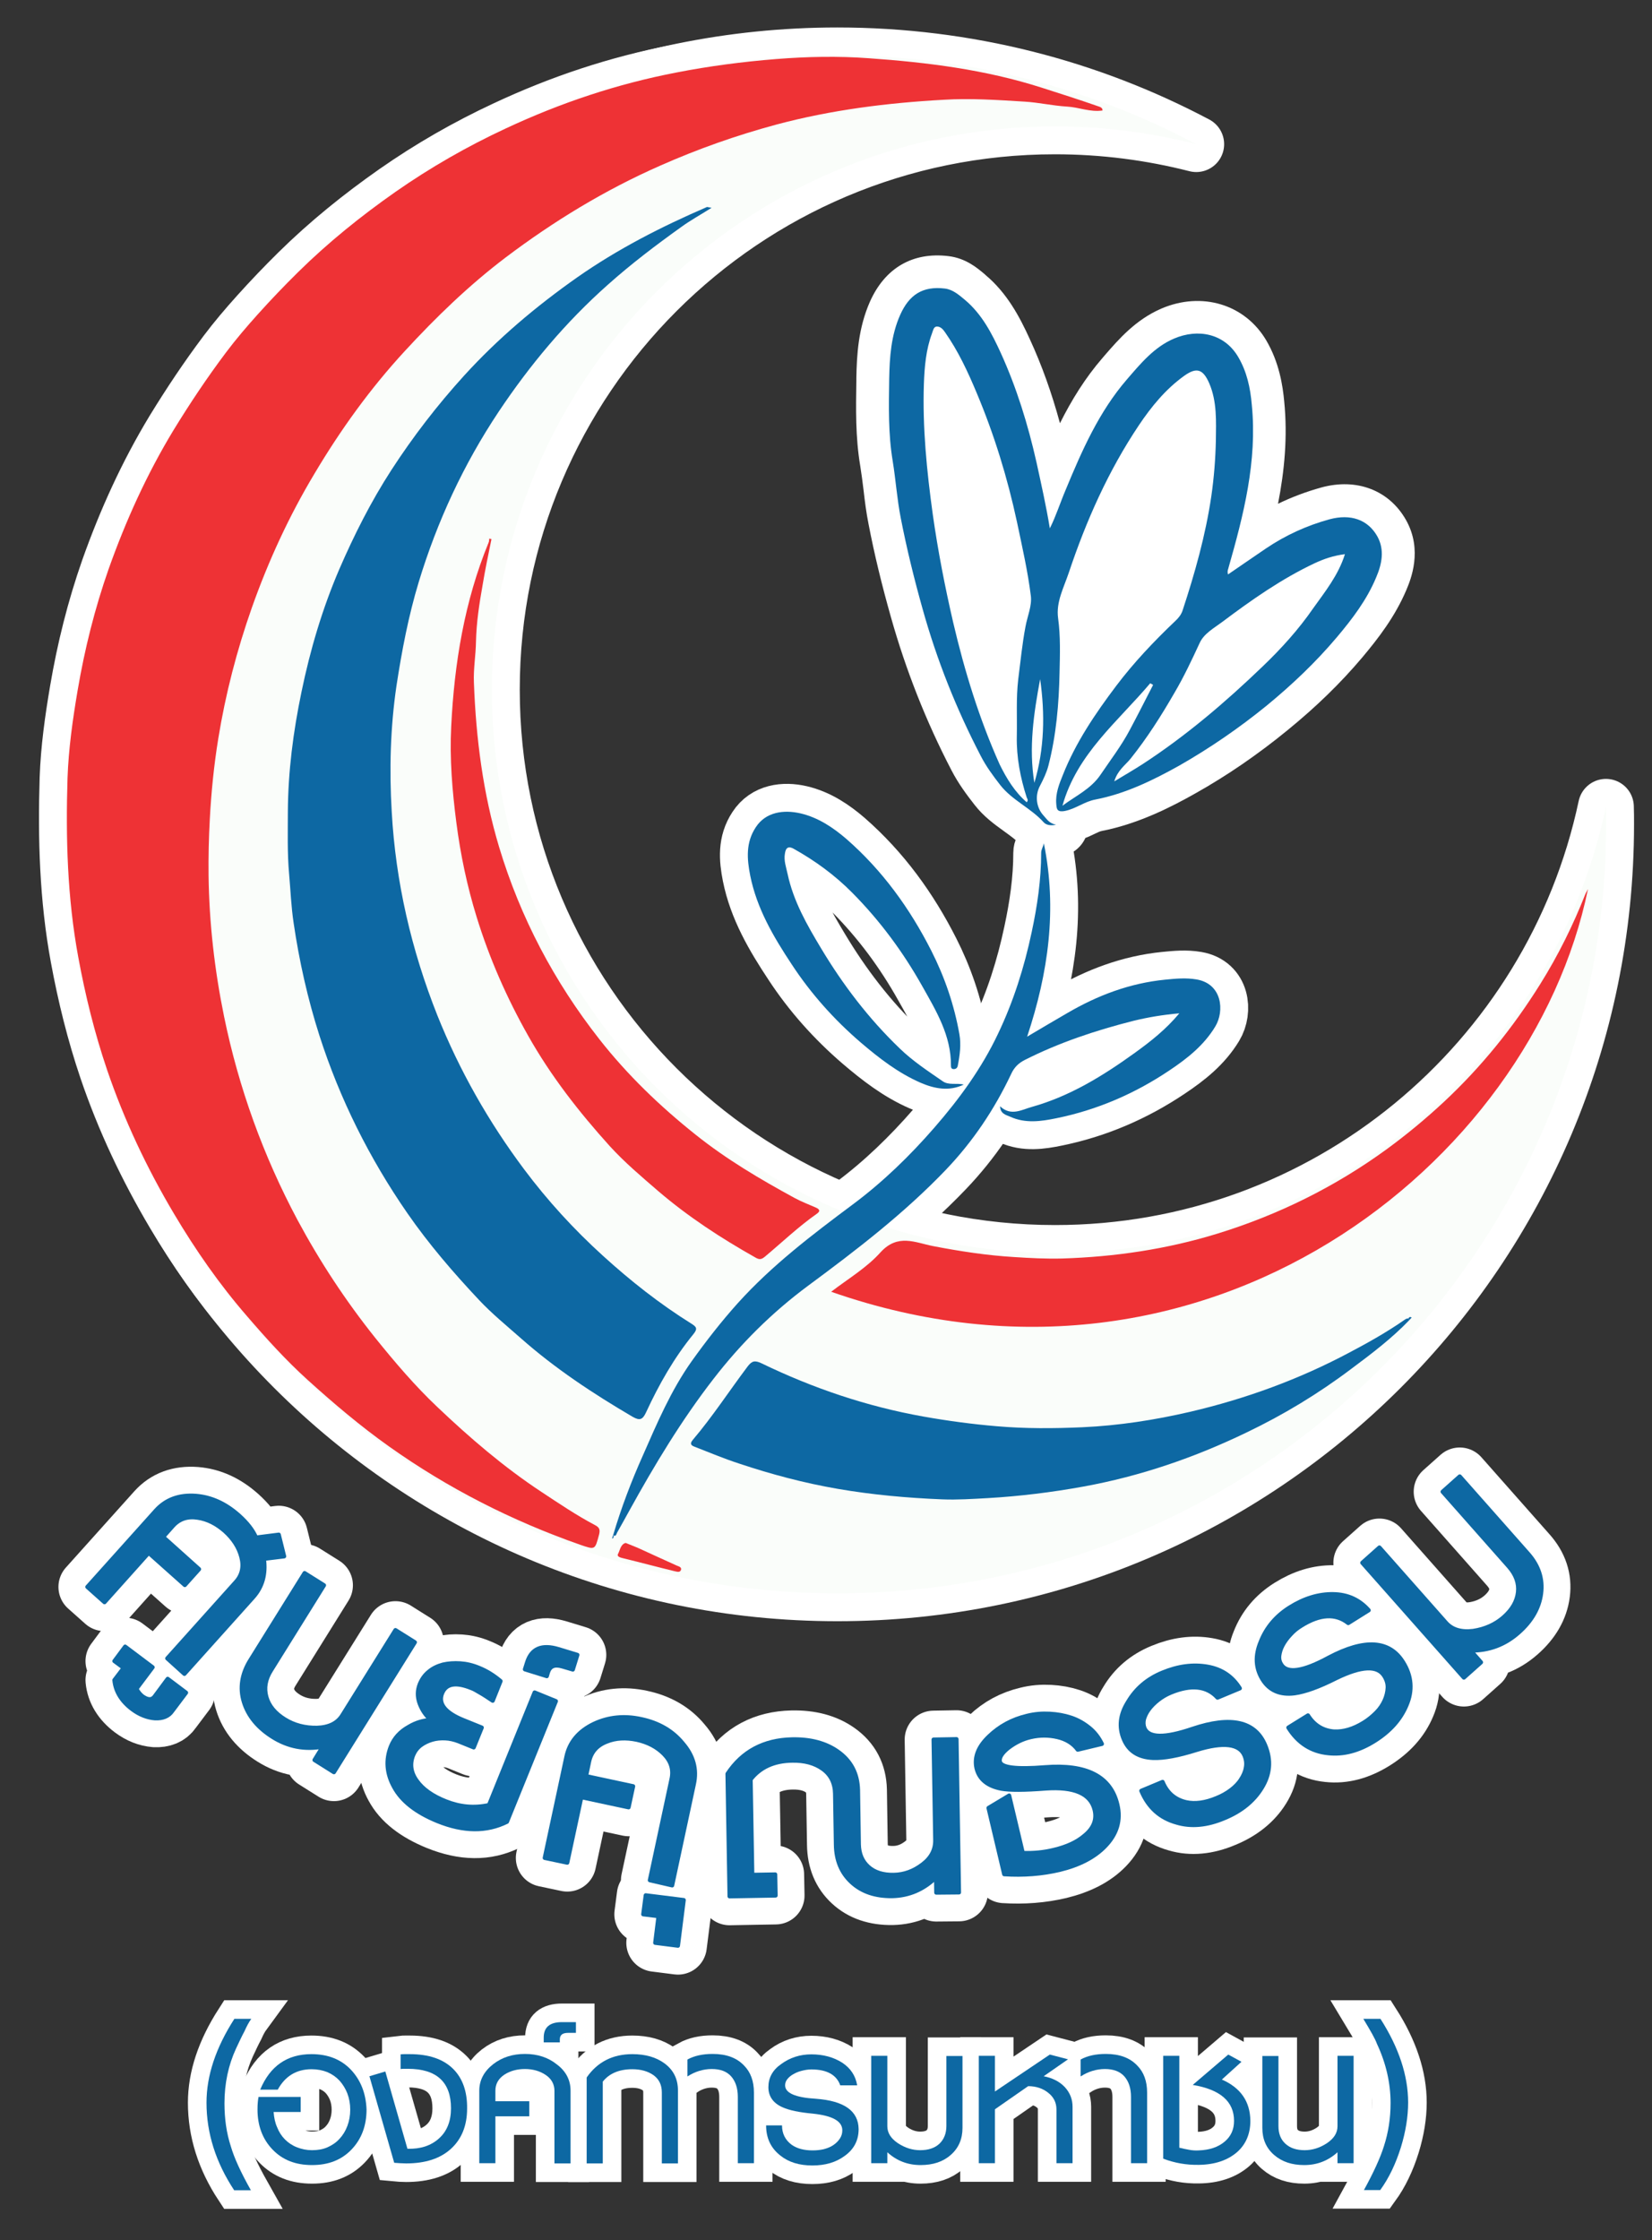 <?xml version="1.0" encoding="utf-8"?>
<!-- Generator: Adobe Illustrator 26.0.3, SVG Export Plug-In . SVG Version: 6.00 Build 0)  -->
<svg version="1.1" id="Layer_1" xmlns="http://www.w3.org/2000/svg" xmlns:xlink="http://www.w3.org/1999/xlink" x="0px" y="0px"
	 viewBox="0 0 800 1084.5" style="enable-background:new 0 0 800 1084.5;" xml:space="preserve">
<rect x="0" y="0" width="800" height="1084.5" fill="#333333" stroke="none"/>
<style type="text/css">
	.st0{fill:#FFFFFF;stroke:#FFFFFF;stroke-width:18;stroke-miterlimit:10;}
	.st1{fill:#0D68A3;}
	.st2{fill:#FAFDFA;}
	.st3{fill:none;stroke:#FFFFFF;stroke-width:27;stroke-linecap:round;stroke-linejoin:round;stroke-miterlimit:10;}
	.st4{fill:#EE3235;}
	.st5{fill:#FFFFFF;}
	.st6{fill:none;stroke:#FFFFFF;stroke-width:28;stroke-linecap:round;stroke-linejoin:round;stroke-miterlimit:10;}
	.st7{fill:none;stroke:#0D68A3;stroke-width:2;stroke-linecap:round;stroke-linejoin:round;stroke-miterlimit:10;}
</style>
<g>
	<g>
		<path class="st0" d="M121.7,977.4h-8.2c-9,14-13.5,27.5-13.5,40.6c0,14.8,4.5,28.9,13.4,42.4h8.1c-4.9-8.7-8.1-15.7-9.7-21.2
			c-2.1-6.4-3.1-13.4-3.1-20.9c0-9.6,1.9-18.5,5.6-26.5c1.5-3.2,2.8-6,4.1-8.4C119.5,980.9,120.6,978.9,121.7,977.4z"/>
		<path class="st0" d="M169.9,1002c-4.8-5-11.1-7.5-19.1-7.5c-11.7,0-20,5.7-24.8,17.2h8.5c3.6-6.6,9.1-9.9,16.4-9.9
			c2.8,0,5.3,0.5,7.6,1.4c2.3,1,4.2,2.3,5.9,4.1c1.6,1.8,2.9,3.9,3.8,6.2c0.9,2.4,1.4,5,1.4,7.9c0,2.9-0.5,5.5-1.4,7.9
			c-0.9,2.4-2.2,4.5-3.8,6.2c-1.6,1.8-3.6,3.1-5.8,4.1c-2.3,1-4.8,1.4-7.5,1.4c-2.6,0-5-0.5-7.3-1.4c-2.3-0.9-4.2-2.2-5.8-3.8
			c-1.6-1.6-2.9-3.6-3.8-5.9c-1-2.2-1.5-4.7-1.7-7.4h13.1v-7.3h-20.4c-0.3,1.5-0.5,3.5-0.5,6.1c0,7.8,2.4,14.3,7.3,19.4
			c4.8,5,11.1,7.5,19.1,7.5c8,0,14.3-2.5,19.1-7.5c4.9-5.1,7.3-11.6,7.3-19.4C177.2,1013.5,174.7,1007.1,169.9,1002z"/>
		<path class="st0" d="M219.5,1001.7c-4.8-4.8-11.8-7.2-21.1-7.2h-2.1c-0.7,0-1.5,0-2.3,0.1v7.1c0.6-0.1,1.2-0.1,1.7-0.1h1.8
			c13.9,0,20.9,6.4,20.9,19.1c0,6.2-1.9,11.1-5.8,14.6c-3.9,3.5-8.9,5.2-15.3,5l-10.7-37.4l-7.7,2.3l12,41.9c1,0.1,1.9,0.1,2.9,0.2
			c1,0,1.9,0.1,2.9,0.1c9.2,0,16.4-2.3,21.6-7c5.2-4.7,7.9-11.2,7.9-19.6C226.3,1012.6,224,1006.2,219.5,1001.7z"/>
		<path class="st0" d="M276.3,1047.3v-35.1c0-5.1-2.2-9.4-6.6-12.7c-4.2-3.4-9.4-5.1-15.5-5.1c-5.9,0-11,1.6-15.3,4.9
			c-4.5,3.5-6.8,7.8-6.8,12.9v35.1h7.8v-22.7h16.4v-7.3h-16.4v-5.1c0-3.3,1.5-5.9,4.4-7.8c2.8-1.8,6.1-2.7,9.9-2.7
			c3.9,0,7.3,1,10.1,2.9c2.8,1.9,4.2,4.5,4.2,7.7v35.1H276.3z"/>
		<path class="st0" d="M278.9,984.2v-5.2h-6.8c-5.9,0-8.8,2.5-8.8,7.5v2.3h7.8v-1.4c0-2.2,1.3-3.2,4-3.2H278.9z"/>
		<path class="st0" d="M328.3,1047.3V1012c0-5.5-2.2-9.9-6.6-13.1c-4-2.9-9.1-4.4-15.5-4.4c-9.5,0-16.9,3.8-22.1,11.3v41.6h7.8
			v-39.6c3.2-4,8-6,14.3-6c4.2,0,7.6,1,10.3,2.9c2.7,2,4,4.7,4,8.4v34.3H328.3z"/>
		<path class="st0" d="M365.1,1047.3v-34.2c0-5.5-1.6-9.9-4.8-13.1c-3.5-3.7-8.5-5.6-15.2-5.6c-4.9,0-8.9,0.9-12.2,2.7v8.2
			c3.7-2.4,7.7-3.6,11.8-3.6c4.2,0,7.3,1.2,9.4,3.6c2.1,2.4,3.2,5.7,3.2,9.9v32.1H365.1z"/>
		<path class="st0" d="M395.1,1016.1c-10-0.6-14.9-2.8-14.9-6.5c0-1,0.3-2,1-2.9c0.7-0.9,1.6-1.7,2.8-2.4c1.2-0.7,2.5-1.3,4.1-1.7
			c1.5-0.4,3.2-0.7,4.8-0.7c7.5,0,12.2,2.6,14,7.7h8.2c-0.8-4.7-3.2-8.3-7.3-11c-4.1-2.6-9.1-4-14.9-4c-5.5,0-10.4,1.6-14.6,4.7
			c-4.2,2.9-6.2,6.7-6.2,11.2c0,4.4,2.3,7.7,6.8,9.7c3.3,1.5,8.2,2.5,14.7,3.1c9.5,1,14.3,3.6,14.3,8.1c0,1.5-0.4,2.8-1.2,4
			c-0.8,1.2-1.8,2.2-3.1,3.1c-1.3,0.9-2.8,1.5-4.6,2c-1.7,0.4-3.5,0.6-5.5,0.6c-4.2,0-7.5-0.9-10.1-2.7c-3.1-2.3-4.7-5.4-4.7-9.4
			H371c0,6.2,2.3,11,6.9,14.6c4,3.2,9.1,4.8,15.5,4.8c6.2,0,11.4-1.5,15.6-4.6c4.5-3.2,6.8-7.5,6.8-13
			C415.7,1022,408.8,1017.1,395.1,1016.1z"/>
		<path class="st0" d="M466.1,1030.2v-34.8h-7.8v33.9c0,3.6-1.2,6.5-3.4,8.6c-2.3,2.1-5.4,3.1-9.3,3.1c-3.7,0-7.3-1.1-10.8-3.4
			c-3.4-2.3-5.1-5-5.1-8.2v-34.1h-7.8v52h7.8v-5.3c4.6,4.2,10,6.2,16.1,6.2c6,0,10.9-1.6,14.6-4.9
			C464.2,1040,466.1,1035.6,466.1,1030.2z"/>
		<path class="st0" d="M519.4,1047.3V1020c0-3.7-1.3-6.9-3.8-9.6c-2.6-2.7-6-4.4-10.2-5.2l11.8-8.2l-8.8-2.3l-26.6,17.9v-17.3h-7.8
			v52h7.8v-26.1l16.1-11.2c3.8,0,7.1,1.1,9.7,3.2c2.7,2.1,4,4.8,4,8.1v26H519.4z"/>
		<path class="st0" d="M555.5,1047.3v-34.2c0-5.5-1.6-9.9-4.8-13.1c-3.5-3.7-8.5-5.6-15.2-5.6c-4.9,0-8.9,0.9-12.2,2.7v8.2
			c3.7-2.4,7.7-3.6,11.8-3.6s7.3,1.2,9.4,3.6c2.1,2.4,3.2,5.7,3.2,9.9v32.1H555.5z"/>
		<path class="st0" d="M591.7,1006.8l9.5-8.6l-6.4-3.5l-17.2,14.7c13.3,2.2,20,8,20,17.4c0,4.2-1.5,7.5-4.6,10.1
			c-3.1,2.6-7.2,4-12.4,4.2c-1.6,0.1-3.3,0-4.8-0.3c-1.6-0.3-3.1-0.6-4.7-1v-44.5h-7.8v49.8c5.5,2.1,11.2,3.1,17.2,3
			c7.8-0.1,14-2.2,18.6-6.2c4.2-3.7,6.4-8.8,6.4-15.1C605.4,1017.4,600.8,1010.8,591.7,1006.8z"/>
		<path class="st0" d="M655.5,1047.3v-52h-7.8v34.1c0,3.2-1.7,5.9-5.1,8.2c-3.5,2.3-7.1,3.4-10.8,3.4c-3.9,0-7-1-9.3-3.1
			c-2.3-2.1-3.4-4.9-3.4-8.6v-33.9h-7.8v34.8c0,5.5,1.9,9.8,5.7,13.1c3.8,3.3,8.6,4.9,14.6,4.9c6.2,0,11.6-2.1,16.1-6.2v5.3H655.5z"
			/>
		<path class="st0" d="M668.5,977.4h-8.3c3.5,5.8,5.8,9.8,6.6,12.1c4.4,9.4,6.6,19,6.6,28.7c0,7.4-1.1,14.3-3.2,20.8
			c-1.8,5.8-5.1,12.9-9.7,21.3h7.9c4.2-5.8,7.5-12.7,10-20.7c2.3-7.5,3.5-14.8,3.5-21.7C681.9,1004.9,677.4,991.3,668.5,977.4z"/>
	</g>
	<g>
		<path class="st1" d="M121.7,977.4h-8.2c-9,14-13.5,27.5-13.5,40.6c0,14.8,4.5,28.9,13.4,42.4h8.1c-4.9-8.7-8.1-15.7-9.7-21.2
			c-2.1-6.4-3.1-13.4-3.1-20.9c0-9.6,1.9-18.5,5.6-26.5c1.5-3.2,2.8-6,4.1-8.4C119.5,980.9,120.6,978.9,121.7,977.4z"/>
		<path class="st1" d="M169.9,1002c-4.8-5-11.1-7.5-19.1-7.5c-11.7,0-20,5.7-24.8,17.2h8.5c3.6-6.6,9.1-9.9,16.4-9.9
			c2.8,0,5.3,0.5,7.6,1.4c2.3,1,4.2,2.3,5.9,4.1c1.6,1.8,2.9,3.9,3.8,6.2c0.9,2.4,1.4,5,1.4,7.9c0,2.9-0.5,5.5-1.4,7.9
			c-0.9,2.4-2.2,4.5-3.8,6.2c-1.6,1.8-3.6,3.1-5.8,4.1c-2.3,1-4.8,1.4-7.5,1.4c-2.6,0-5-0.5-7.3-1.4c-2.3-0.9-4.2-2.2-5.8-3.8
			c-1.6-1.6-2.9-3.6-3.8-5.9c-1-2.2-1.5-4.7-1.7-7.4h13.1v-7.3h-20.4c-0.3,1.5-0.5,3.5-0.5,6.1c0,7.8,2.4,14.3,7.3,19.4
			c4.8,5,11.1,7.5,19.1,7.5c8,0,14.3-2.5,19.1-7.5c4.9-5.1,7.3-11.6,7.3-19.4C177.2,1013.5,174.7,1007.1,169.9,1002z"/>
		<path class="st1" d="M219.5,1001.7c-4.8-4.8-11.8-7.2-21.1-7.2h-2.1c-0.7,0-1.5,0-2.3,0.1v7.1c0.6-0.1,1.2-0.1,1.7-0.1h1.8
			c13.9,0,20.9,6.4,20.9,19.1c0,6.2-1.9,11.1-5.8,14.6c-3.9,3.5-8.9,5.2-15.3,5l-10.7-37.4l-7.7,2.3l12,41.9c1,0.1,1.9,0.1,2.9,0.2
			c1,0,1.9,0.1,2.9,0.1c9.2,0,16.4-2.3,21.6-7c5.2-4.7,7.9-11.2,7.9-19.6C226.3,1012.6,224,1006.2,219.5,1001.7z"/>
		<path class="st1" d="M276.3,1047.3v-35.1c0-5.1-2.2-9.4-6.6-12.7c-4.2-3.4-9.4-5.1-15.5-5.1c-5.9,0-11,1.6-15.3,4.9
			c-4.5,3.5-6.8,7.8-6.8,12.9v35.1h7.8v-22.7h16.4v-7.3h-16.4v-5.1c0-3.3,1.5-5.9,4.4-7.8c2.8-1.8,6.1-2.7,9.9-2.7
			c3.9,0,7.3,1,10.1,2.9c2.8,1.9,4.2,4.5,4.2,7.7v35.1H276.3z"/>
		<path class="st1" d="M278.9,984.2v-5.2h-6.8c-5.9,0-8.8,2.5-8.8,7.5v2.3h7.8v-1.4c0-2.2,1.3-3.2,4-3.2H278.9z"/>
		<path class="st1" d="M328.3,1047.3V1012c0-5.5-2.2-9.9-6.6-13.1c-4-2.9-9.1-4.4-15.5-4.4c-9.5,0-16.9,3.8-22.1,11.3v41.6h7.8
			v-39.6c3.2-4,8-6,14.3-6c4.2,0,7.6,1,10.3,2.9c2.7,2,4,4.7,4,8.4v34.3H328.3z"/>
		<path class="st1" d="M365.1,1047.3v-34.2c0-5.5-1.6-9.9-4.8-13.1c-3.5-3.7-8.5-5.6-15.2-5.6c-4.9,0-8.9,0.9-12.2,2.7v8.2
			c3.7-2.4,7.7-3.6,11.8-3.6c4.2,0,7.3,1.2,9.4,3.6c2.1,2.4,3.2,5.7,3.2,9.9v32.1H365.1z"/>
		<path class="st1" d="M395.1,1016.1c-10-0.6-14.9-2.8-14.9-6.5c0-1,0.3-2,1-2.9c0.7-0.9,1.6-1.7,2.8-2.4c1.2-0.7,2.5-1.3,4.1-1.7
			c1.5-0.4,3.2-0.7,4.8-0.7c7.5,0,12.2,2.6,14,7.7h8.2c-0.8-4.7-3.2-8.3-7.3-11c-4.1-2.6-9.1-4-14.9-4c-5.5,0-10.4,1.6-14.6,4.7
			c-4.2,2.9-6.2,6.7-6.2,11.2c0,4.4,2.3,7.7,6.8,9.7c3.3,1.5,8.2,2.5,14.7,3.1c9.5,1,14.3,3.6,14.3,8.1c0,1.5-0.4,2.8-1.2,4
			c-0.8,1.2-1.8,2.2-3.1,3.1c-1.3,0.9-2.8,1.5-4.6,2c-1.7,0.4-3.5,0.6-5.5,0.6c-4.2,0-7.5-0.9-10.1-2.7c-3.1-2.3-4.7-5.4-4.7-9.4
			H371c0,6.2,2.3,11,6.9,14.6c4,3.2,9.1,4.8,15.5,4.8c6.2,0,11.4-1.5,15.6-4.6c4.5-3.2,6.8-7.5,6.8-13
			C415.7,1022,408.8,1017.1,395.1,1016.1z"/>
		<path class="st1" d="M466.1,1030.2v-34.8h-7.8v33.9c0,3.6-1.2,6.5-3.4,8.6c-2.3,2.1-5.4,3.1-9.3,3.1c-3.7,0-7.3-1.1-10.8-3.4
			c-3.4-2.3-5.1-5-5.1-8.2v-34.1h-7.8v52h7.8v-5.3c4.6,4.2,10,6.2,16.1,6.2c6,0,10.9-1.6,14.6-4.9
			C464.2,1040,466.1,1035.6,466.1,1030.2z"/>
		<path class="st1" d="M519.4,1047.3V1020c0-3.7-1.3-6.9-3.8-9.6c-2.6-2.7-6-4.4-10.2-5.2l11.8-8.2l-8.8-2.3l-26.6,17.9v-17.3h-7.8
			v52h7.8v-26.1l16.1-11.2c3.8,0,7.1,1.1,9.7,3.2c2.7,2.1,4,4.8,4,8.1v26H519.4z"/>
		<path class="st1" d="M555.5,1047.3v-34.2c0-5.5-1.6-9.9-4.8-13.1c-3.5-3.7-8.5-5.6-15.2-5.6c-4.9,0-8.9,0.9-12.2,2.7v8.2
			c3.7-2.4,7.7-3.6,11.8-3.6s7.3,1.2,9.4,3.6c2.1,2.4,3.2,5.7,3.2,9.9v32.1H555.5z"/>
		<path class="st1" d="M591.7,1006.8l9.5-8.6l-6.4-3.5l-17.2,14.7c13.3,2.2,20,8,20,17.4c0,4.2-1.5,7.5-4.6,10.1
			c-3.1,2.6-7.2,4-12.4,4.2c-1.6,0.1-3.3,0-4.8-0.3c-1.6-0.3-3.1-0.6-4.7-1v-44.5h-7.8v49.8c5.5,2.1,11.2,3.1,17.2,3
			c7.8-0.1,14-2.2,18.6-6.2c4.2-3.7,6.4-8.8,6.4-15.1C605.4,1017.4,600.8,1010.8,591.7,1006.8z"/>
		<path class="st1" d="M655.5,1047.3v-52h-7.8v34.1c0,3.2-1.7,5.9-5.1,8.2c-3.5,2.3-7.1,3.4-10.8,3.4c-3.9,0-7-1-9.3-3.1
			c-2.3-2.1-3.4-4.9-3.4-8.6v-33.9h-7.8v34.8c0,5.5,1.9,9.8,5.7,13.1c3.8,3.3,8.6,4.9,14.6,4.9c6.2,0,11.6-2.1,16.1-6.2v5.3H655.5z"
			/>
		<path class="st1" d="M668.5,977.4h-8.3c3.5,5.8,5.8,9.8,6.6,12.1c4.4,9.4,6.6,19,6.6,28.7c0,7.4-1.1,14.3-3.2,20.8
			c-1.8,5.8-5.1,12.9-9.7,21.3h7.9c4.2-5.8,7.5-12.7,10-20.7c2.3-7.5,3.5-14.8,3.5-21.7C681.9,1004.9,677.4,991.3,668.5,977.4z"/>
	</g>
	<g>
		<path class="st2" d="M510.9,606.6c-150.6,0-272.7-122.1-272.7-272.7c0-150.6,122.1-272.7,272.7-272.7c23.6,0,46.5,3,68.4,8.6
			c-51.9-27.5-111-43-173.8-43c-205.6,0-372.3,166.7-372.3,372.3c0,205.6,166.7,372.3,372.3,372.3c205.6,0,372.3-166.7,372.3-372.3
			c0-2.8,0-5.7-0.1-8.5C751.5,514,642.1,606.6,510.9,606.6"/>
		<path class="st3" d="M510.9,606.6c-150.6,0-272.7-122.1-272.7-272.7c0-150.6,122.1-272.7,272.7-272.7c23.6,0,46.5,3,68.4,8.6
			c-51.9-27.5-111-43-173.8-43c-205.6,0-372.3,166.7-372.3,372.3c0,205.6,166.7,372.3,372.3,372.3c205.6,0,372.3-166.7,372.3-372.3
			c0-2.8,0-5.7-0.1-8.5C751.5,514,642.1,606.6,510.9,606.6z"/>
		<path class="st4" d="M533.9,53.5c-5.9,0.9-11.5-1.6-17.2-1.9c-6.9-0.4-13.7-2-20.6-2.4c-13-0.8-26.1-1.7-39.1-0.9
			c-27.3,1.5-54.4,4.9-81,12c-19.3,5.2-38,11.8-56.3,19.9c-26.8,11.8-51.6,26.9-74.9,44.5c-17.8,13.5-33.8,29-48.8,45.3
			c-16.7,18.1-31.1,38.1-43.7,59.3C140,249.8,130,271.5,122,294.1c-7.3,20.7-12.8,41.9-16.3,63.5c-2.1,12.9-3.4,25.9-4.1,39
			c-0.5,9.1-0.7,18.2-0.6,27.3c0.3,22.9,2.9,45.7,7.5,68.2c7.1,34.6,19,67.5,35.6,98.6c10.8,20.1,23.3,39.1,37.6,57
			c9.5,11.8,19.3,23.3,30.2,33.6c15.7,14.9,32.1,29,50.3,41c8.5,5.6,16.9,11.3,26,16.1c2.1,1.1,2.5,2.2,1.9,4.6
			c-2,7.4-1.8,7.4-9.1,4.9c-33.1-11.6-64-27.3-92.6-47.6c-13.8-9.8-26.8-20.8-39.4-32.2c-10.6-9.6-20.1-20.1-29.3-30.8
			c-13.4-15.4-25-32.1-35.4-49.6c-13.2-22.2-24.2-45.5-32.5-69.9c-6-17.7-10.5-35.9-13.9-54.4c-5.3-28.7-6.1-57.7-5.2-86.7
			c0.5-14.2,2.5-28.4,4.9-42.5c3.4-20,8.3-39.6,15-58.7c8.3-23.4,18.5-45.9,31.4-67.2c7.9-12.9,16.3-25.5,25.4-37.6
			c4.8-6.4,10.1-12.6,15.5-18.6c6.3-7,12.7-13.7,19.4-20.3c14.6-14.4,30.5-27.2,47.2-38.9c16.9-11.8,34.7-22,53.4-30.7
			c26.5-12.4,54-21.6,82.7-27.1c15.9-3.1,32-5.2,48.2-6.5c15-1.2,30.1-1.5,45-0.4c28.2,2,56.3,5.5,83.5,14.2c9.4,3,18.8,6,28.2,9.3
			C533.2,52,533.9,52.3,533.9,53.5"/>
		<path class="st3" d="M533.9,53.5c-5.9,0.9-11.5-1.6-17.2-1.9c-6.9-0.4-13.7-2-20.6-2.4c-13-0.8-26.1-1.7-39.1-0.9
			c-27.3,1.5-54.4,4.9-81,12c-19.3,5.2-38,11.8-56.3,19.9c-26.8,11.8-51.6,26.9-74.9,44.5c-17.8,13.5-33.8,29-48.8,45.3
			c-16.7,18.1-31.1,38.1-43.7,59.3C140,249.8,130,271.5,122,294.1c-7.3,20.7-12.8,41.9-16.3,63.5c-2.1,12.9-3.4,25.9-4.1,39
			c-0.5,9.1-0.7,18.2-0.6,27.3c0.3,22.9,2.9,45.7,7.5,68.2c7.1,34.6,19,67.5,35.6,98.6c10.8,20.1,23.3,39.1,37.6,57
			c9.5,11.8,19.3,23.3,30.2,33.6c15.7,14.9,32.1,29,50.3,41c8.5,5.6,16.9,11.3,26,16.1c2.1,1.1,2.5,2.2,1.9,4.6
			c-2,7.4-1.8,7.4-9.1,4.9c-33.1-11.6-64-27.3-92.6-47.6c-13.8-9.8-26.8-20.8-39.4-32.2c-10.6-9.6-20.1-20.1-29.3-30.8
			c-13.4-15.4-25-32.1-35.4-49.6c-13.2-22.2-24.2-45.5-32.5-69.9c-6-17.7-10.5-35.9-13.9-54.4c-5.3-28.7-6.1-57.7-5.2-86.7
			c0.5-14.2,2.5-28.4,4.9-42.5c3.4-20,8.3-39.6,15-58.7c8.3-23.4,18.5-45.9,31.4-67.2c7.9-12.9,16.3-25.5,25.4-37.6
			c4.8-6.4,10.1-12.6,15.5-18.6c6.3-7,12.7-13.7,19.4-20.3c14.6-14.4,30.5-27.2,47.2-38.9c16.9-11.8,34.7-22,53.4-30.7
			c26.5-12.4,54-21.6,82.7-27.1c15.9-3.1,32-5.2,48.2-6.5c15-1.2,30.1-1.5,45-0.4c28.2,2,56.3,5.5,83.5,14.2c9.4,3,18.8,6,28.2,9.3
			C533.2,52,533.9,52.3,533.9,53.5z"/>
		<path class="st1" d="M344.6,100.6c-5.4,3.4-10.3,6.1-14.7,9.3c-12.3,8.8-24.3,17.9-35.6,28c-20.4,18.1-37.7,38.8-52.8,61.4
			c-17,25.5-29.8,53.1-38.7,82.4c-5,16.5-8.2,33.3-10.8,50.3c-3,20.4-3.5,40.8-2.3,61.1c1.9,33.9,9.5,66.8,22.1,98.5
			c10.7,26.7,24.8,51.5,42,74.5c11.3,15.1,24.1,29.1,38.1,41.8c13.4,12.2,27.6,23.4,43,33c2.4,1.5,3,2.4,0.9,5
			c-9.4,11.5-16.7,24.4-22.9,37.8c-1.7,3.7-3.1,4.2-6.6,2.2c-19.1-11.2-37.6-23.4-54.3-38.2c-6.8-6-13.8-11.7-20-18.3
			c-12.5-13.3-24.3-27-34.7-42c-18.4-26.6-32.7-55.2-42.6-86c-5.7-17.8-9.8-36.1-12.5-54.5c-1.2-7.9-1.5-15.9-2.2-23.8
			c-0.9-10-0.6-20-0.6-30c0.1-19.6,2.6-38.9,6.6-58.1c4.2-20.4,10.1-40.3,18.3-59.4c7.2-16.6,15.3-32.7,25.2-48
			c10.5-16.2,22.3-31.5,35.3-45.8c16.4-18,34.8-33.5,54.7-47.5c19.7-13.8,40.9-24.6,62.9-34.1C342.6,100.2,343.1,100.4,344.6,100.6"
			/>
		<path class="st3" d="M344.6,100.6c-5.4,3.4-10.3,6.1-14.7,9.3c-12.3,8.8-24.3,17.9-35.6,28c-20.4,18.1-37.7,38.8-52.8,61.4
			c-17,25.5-29.8,53.1-38.7,82.4c-5,16.5-8.2,33.3-10.8,50.3c-3,20.4-3.5,40.8-2.3,61.1c1.9,33.9,9.5,66.8,22.1,98.5
			c10.7,26.7,24.8,51.5,42,74.5c11.3,15.1,24.1,29.1,38.1,41.8c13.4,12.2,27.6,23.4,43,33c2.4,1.5,3,2.4,0.9,5
			c-9.4,11.5-16.7,24.4-22.9,37.8c-1.7,3.7-3.1,4.2-6.6,2.2c-19.1-11.2-37.6-23.4-54.3-38.2c-6.8-6-13.8-11.7-20-18.3
			c-12.5-13.3-24.3-27-34.7-42c-18.4-26.6-32.7-55.2-42.6-86c-5.7-17.8-9.8-36.1-12.5-54.5c-1.2-7.9-1.5-15.9-2.2-23.8
			c-0.9-10-0.6-20-0.6-30c0.1-19.6,2.6-38.9,6.6-58.1c4.2-20.4,10.1-40.3,18.3-59.4c7.2-16.6,15.3-32.7,25.2-48
			c10.5-16.2,22.3-31.5,35.3-45.8c16.4-18,34.8-33.5,54.7-47.5c19.7-13.8,40.9-24.6,62.9-34.1C342.6,100.2,343.1,100.4,344.6,100.6z
			"/>
		<path class="st5" d="M680.9,251.8c-8.1-14.4-23.8-20.5-41-15.8c-7.2,2-14.2,4.6-21,7.9c3.1-15.9,4.7-32.4,3-49.5
			c-0.7-7.6-2.4-18.9-8.7-29.6c-10.3-17.5-31.2-23.8-50.8-15.4c-12.5,5.4-20.7,14.9-27.3,22.5l-1.2,1.4c-8.4,9.7-15,20.4-20.6,31.6
			c-4-14.7-8.8-28.1-14.6-40.7c-5-11-11.1-22.4-21.5-31.1l-0.3-0.3c-3.7-3.1-9.2-7.8-17.6-8.8c-17.3-2.1-30.7,5.7-38,22
			c-5.7,12.9-6.4,25.9-6.6,37l0,1.3c-0.2,13.4-0.5,27.2,1.9,41.4c0.6,3.7,1.1,7.6,1.6,11.7c0.6,5.3,1.3,10.8,2.4,16.3
			c2.8,14.6,6.4,29.4,10.9,45.3c7.2,25.5,17,50.4,29.3,74c3.3,6.4,7.5,12,11.1,16.6c4.5,5.8,9.7,9.5,14.4,12.9c3,2.2,5.6,4,7.4,6
			c3.9,4.3,9.3,6.6,15.4,6.6c1.8,0,3.6-0.2,5.5-0.6c5-1.1,9-4.4,11-8.8c1.6-0.6,3-1.3,4.3-1.9c1.4-0.7,2.9-1.4,3.7-1.5
			c17.8-3.5,33.6-11.6,45.3-18.2c15.3-8.6,30.2-18.8,44.5-30.5c14-11.4,25.8-22.9,36.2-35.2c7.9-9.4,16-19.9,21.5-32.9
			C683.1,280.7,689.1,266.4,680.9,251.8"/>
		<path class="st4" d="M769,430.4c-27.4,133.4-185,258.4-366.5,195c8.2-6.3,17.2-11.6,23.9-19.1c8.4-9.2,16.8-4.7,25.5-3
			c13,2.5,26,4.5,39.3,5.3c7.7,0.5,15.4,0.9,23.2,0.7c25.5-0.8,50.6-4.5,75-12c29.6-9.1,57.1-22.7,82.1-40.9
			c9.7-7.1,19-14.8,27.8-23c18.1-16.9,33.5-36,46.6-57c8.7-13.9,15.9-28.5,21.9-43.7C768.2,431.9,768.6,431.1,769,430.4"/>
		<path class="st3" d="M769,430.4c-27.4,133.4-185,258.4-366.5,195c8.2-6.3,17.2-11.6,23.9-19.1c8.4-9.2,16.8-4.7,25.5-3
			c13,2.5,26,4.5,39.3,5.3c7.7,0.5,15.4,0.9,23.2,0.7c25.5-0.8,50.6-4.5,75-12c29.6-9.1,57.1-22.7,82.1-40.9
			c9.7-7.1,19-14.8,27.8-23c18.1-16.9,33.5-36,46.6-57c8.7-13.9,15.9-28.5,21.9-43.7C768.2,431.9,768.6,431.1,769,430.4z"/>
		<path class="st1" d="M682.6,639c-8.5,8.9-18.4,16.4-28.2,23.7c-15.9,12-32.9,22.3-50.9,30.9c-25.1,12.1-51.3,21.1-78.8,26.1
			c-15.4,2.8-30.8,4.7-46.4,5.6c-7.4,0.4-14.8,0.9-22.1,0.6c-17-0.7-33.8-2.2-50.6-5.1c-16.2-2.8-32-7-47.6-12.2
			c-7.4-2.4-14.5-5.4-21.7-8.2c-1.9-0.7-2.2-1.6-0.8-3.3c9.6-11.3,17.7-23.8,26.6-35.6c2-2.6,3.4-3,6.6-1.5
			c25,12.1,51,20.9,78.4,25.8c11.8,2.1,23.7,3.7,35.6,4.7c13.8,1.2,27.6,1.1,41.4,0.5c17.6-0.8,35.1-3.5,52.3-7.5
			c26.9-6.3,52.7-15.7,77.1-28.7c9.1-4.8,18-9.8,26.5-15.7c0.7-0.5,1.2-0.8,2-0.8C682.2,638.6,682.4,638.8,682.6,639"/>
		<path class="st3" d="M682.6,639c-8.5,8.9-18.4,16.4-28.2,23.7c-15.9,12-32.9,22.3-50.9,30.9c-25.1,12.1-51.3,21.1-78.8,26.1
			c-15.4,2.8-30.8,4.7-46.4,5.6c-7.4,0.4-14.8,0.9-22.1,0.6c-17-0.7-33.8-2.2-50.6-5.1c-16.2-2.8-32-7-47.6-12.2
			c-7.4-2.4-14.5-5.4-21.7-8.2c-1.9-0.7-2.2-1.6-0.8-3.3c9.6-11.3,17.7-23.8,26.6-35.6c2-2.6,3.4-3,6.6-1.5
			c25,12.1,51,20.9,78.4,25.8c11.8,2.1,23.7,3.7,35.6,4.7c13.8,1.2,27.6,1.1,41.4,0.5c17.6-0.8,35.1-3.5,52.3-7.5
			c26.9-6.3,52.7-15.7,77.1-28.7c9.1-4.8,18-9.8,26.5-15.7c0.7-0.5,1.2-0.8,2-0.8C682.2,638.6,682.4,638.8,682.6,639z"/>
		<path class="st4" d="M238,261c-1.5,7.4-3.1,14.9-4.3,22.3c-1.6,9-3,18.1-3.2,27.3c-0.1,6.7-1.3,13.2-1,19.9
			c1,27,4.4,53.6,12.2,79.6c10.3,34.2,26.7,65.2,48.6,93.1c13.5,17.2,29.3,32.4,46.5,46.1c15,12,31.3,21.6,48,30.7
			c3.3,1.8,6.8,3.1,10.2,4.6c1.6,0.7,2.6,1.6,0.6,3c-9,6.3-16.9,13.9-25.3,20.9c-1.9,1.6-3,1.2-4.7,0.2c-16.5-9.3-32.3-19.6-46.8-32
			c-8.1-7-16.3-13.9-23.5-21.8c-14.9-16.5-28.5-33.9-39.5-53.4c-10.4-18.4-18.8-37.5-25-57.6c-4.6-14.9-7.8-30.1-9.8-45.6
			c-2-15.5-3.3-31-2.5-46.6c1.5-30.5,6.4-60.5,18.1-89c0.3-0.6,0.2-1.4,0.4-2C237.4,260.9,237.7,261,238,261"/>
		<path class="st3" d="M238,261c-1.5,7.4-3.1,14.9-4.3,22.3c-1.6,9-3,18.1-3.2,27.3c-0.1,6.7-1.3,13.2-1,19.9
			c1,27,4.4,53.6,12.2,79.6c10.3,34.2,26.7,65.2,48.6,93.1c13.5,17.2,29.3,32.4,46.5,46.1c15,12,31.3,21.6,48,30.7
			c3.3,1.8,6.8,3.1,10.2,4.6c1.6,0.7,2.6,1.6,0.6,3c-9,6.3-16.9,13.9-25.3,20.9c-1.9,1.6-3,1.2-4.7,0.2c-16.5-9.3-32.3-19.6-46.8-32
			c-8.1-7-16.3-13.9-23.5-21.8c-14.9-16.5-28.5-33.9-39.5-53.4c-10.4-18.4-18.8-37.5-25-57.6c-4.6-14.9-7.8-30.1-9.8-45.6
			c-2-15.5-3.3-31-2.5-46.6c1.5-30.5,6.4-60.5,18.1-89c0.3-0.6,0.2-1.4,0.4-2C237.4,260.9,237.7,261,238,261z"/>
		<path class="st1" d="M296.9,743.3c3.9-13.2,8.8-26.1,14.4-38.6c6.9-15.7,13.6-31.5,23.6-45.6c7-9.8,14.4-19.3,22.4-28.2
			c16.5-18.3,36-33.1,55.7-47.8c14.5-10.8,27.6-23.5,39.5-37.2c12.1-13.9,22.9-28.7,30.8-45.4c7.5-15.7,12.7-32.2,16.3-49.2
			c2.7-12.6,4.6-25.4,4.6-38.4c0-1.6,0.9-2.8,1.3-4.6c6.5,31.9,2.2,62.6-8.1,93.6c6.9-4.1,13.2-7.8,19.4-11.4
			c14.7-8.6,30.3-14.5,47.4-16.2c5.1-0.5,10.1-1,15.3-0.1c12.3,2.1,13.6,15.2,9,22.8c-5.5,9.1-13.6,15.5-22.3,21.3
			c-16.7,11.2-35,19.1-54.7,23.1c-7.3,1.5-14.9,2.6-22.2-0.7c-2-0.9-4.9-1.4-5-5.1c5.3,5,10.6,1.6,15.4,0.3
			c18.5-5.2,34.5-15.1,49.9-26.2c7.6-5.5,14.9-11.2,21.5-19.1c-8,0.7-15.1,1.9-22.1,3.6c-18.2,4.6-36,10.5-52.8,19
			c-3.1,1.6-5.1,3.6-6.6,6.9c-8.1,17.1-18.5,32.6-31.6,46.3c-20.2,21.1-43.3,38.8-66.7,56.1c-17.4,12.9-32.6,28-45.8,45.1
			c-15.5,20-28.5,41.6-40.7,63.7c-2,3.6-3.9,7.1-5.9,10.6c-0.5,0.8-0.5,2.3-2.1,1.3L296.9,743.3z"/>
		<path class="st3" d="M296.9,743.3c3.9-13.2,8.8-26.1,14.4-38.6c6.9-15.7,13.6-31.5,23.6-45.6c7-9.8,14.4-19.3,22.4-28.2
			c16.5-18.3,36-33.1,55.7-47.8c14.5-10.8,27.6-23.5,39.5-37.2c12.1-13.9,22.9-28.7,30.8-45.4c7.5-15.7,12.7-32.2,16.3-49.2
			c2.7-12.6,4.6-25.4,4.6-38.4c0-1.6,0.9-2.8,1.3-4.6c6.5,31.9,2.2,62.6-8.1,93.6c6.9-4.1,13.2-7.8,19.4-11.4
			c14.7-8.6,30.3-14.5,47.4-16.2c5.1-0.5,10.1-1,15.3-0.1c12.3,2.1,13.6,15.2,9,22.8c-5.5,9.1-13.6,15.5-22.3,21.3
			c-16.7,11.2-35,19.1-54.7,23.1c-7.3,1.5-14.9,2.6-22.2-0.7c-2-0.9-4.9-1.4-5-5.1c5.3,5,10.6,1.6,15.4,0.3
			c18.5-5.2,34.5-15.1,49.9-26.2c7.6-5.5,14.9-11.2,21.5-19.1c-8,0.7-15.1,1.9-22.1,3.6c-18.2,4.6-36,10.5-52.8,19
			c-3.1,1.6-5.1,3.6-6.6,6.9c-8.1,17.1-18.5,32.6-31.6,46.3c-20.2,21.1-43.3,38.8-66.7,56.1c-17.4,12.9-32.6,28-45.8,45.1
			c-15.5,20-28.5,41.6-40.7,63.7c-2,3.6-3.9,7.1-5.9,10.6c-0.5,0.8-0.5,2.3-2.1,1.3L296.9,743.3z"/>
		<path class="st1" d="M466.7,525.1c-7.1,3.4-14.2,2-20.9-0.9c-10.8-4.7-20.1-11.9-29-19.5c-12.8-11-24.1-23.6-33.4-37.8
			c-8.8-13.3-16.9-27-20.1-43c-1.6-8.1-2.2-16,2.7-23.4c4.8-7.4,13.5-8.6,21.7-6.7c8.5,2,15.7,6.8,22.2,12.4
			c17.4,15.2,30.7,33.6,41.1,54.1c6.5,12.8,11.1,26.3,13.6,40.4c0.9,5.1,0.2,10.2-0.8,15.3c-0.2,1-0.9,1.6-1.9,1.6
			c-1.3,0-1.4-0.9-1.4-1.8c0.1-14.4-7.1-26.3-13.8-38.2c-9.3-16.6-20.6-31.9-34-45.4c-8.4-8.5-18-15.5-28.4-21.3
			c-3.1-1.7-3.9,0.3-4.2,2.4c-0.6,3.3,0.6,6.6,1.3,9.8c2.8,13.2,9.4,24.7,16.2,36c10.6,17.7,23.1,34.1,38.1,48.5
			c6.3,6.1,13.6,10.9,20.7,15.8C459.4,525.6,463.3,524.2,466.7,525.1"/>
		<path class="st3" d="M466.7,525.1c-7.1,3.4-14.2,2-20.9-0.9c-10.8-4.7-20.1-11.9-29-19.5c-12.8-11-24.1-23.6-33.4-37.8
			c-8.8-13.3-16.9-27-20.1-43c-1.6-8.1-2.2-16,2.7-23.4c4.8-7.4,13.5-8.6,21.7-6.7c8.5,2,15.7,6.8,22.2,12.4
			c17.4,15.2,30.7,33.6,41.1,54.1c6.5,12.8,11.1,26.3,13.6,40.4c0.9,5.1,0.2,10.2-0.8,15.3c-0.2,1-0.9,1.6-1.9,1.6
			c-1.3,0-1.4-0.9-1.4-1.8c0.1-14.4-7.1-26.3-13.8-38.2c-9.3-16.6-20.6-31.9-34-45.4c-8.4-8.5-18-15.5-28.4-21.3
			c-3.1-1.7-3.9,0.3-4.2,2.4c-0.6,3.3,0.6,6.6,1.3,9.8c2.8,13.2,9.4,24.7,16.2,36c10.6,17.7,23.1,34.1,38.1,48.5
			c6.3,6.1,13.6,10.9,20.7,15.8C459.4,525.6,463.3,524.2,466.7,525.1z"/>
		<path class="st4" d="M303,747c2.4,1,4.6,1.8,6.8,2.8c6,2.7,11.9,5.5,18,8.2c1,0.4,2.3,0.7,2,2c-0.5,1.5-2,0.9-3.1,0.7
			c-8.2-2-16.4-4.2-24.6-6.2c-1.6-0.4-3.7-0.8-2.7-2.4C300.3,750.3,300.6,747.6,303,747"/>
		<path class="st3" d="M303,747c2.4,1,4.6,1.8,6.8,2.8c6,2.7,11.9,5.5,18,8.2c1,0.4,2.3,0.7,2,2c-0.5,1.5-2,0.9-3.1,0.7
			c-8.2-2-16.4-4.2-24.6-6.2c-1.6-0.4-3.7-0.8-2.7-2.4C300.3,750.3,300.6,747.6,303,747z"/>
		<path class="st1" d="M682,638.4c0.4-0.8,0.9-1,1.6-0.5c-0.3,0.4-0.7,0.7-1,1.1C682.4,638.8,682.2,638.6,682,638.4"/>
		<path class="st3" d="M682,638.4c0.4-0.8,0.9-1,1.6-0.5c-0.3,0.4-0.7,0.7-1,1.1C682.4,638.8,682.2,638.6,682,638.4z"/>
		<path class="st2" d="M510.9,606.6c-150.6,0-272.7-122.1-272.7-272.7c0-150.6,122.1-272.7,272.7-272.7c23.6,0,46.5,3,68.4,8.6
			c-51.9-27.5-111-43-173.8-43c-205.6,0-372.3,166.7-372.3,372.3c0,205.6,166.7,372.3,372.3,372.3c205.6,0,372.3-166.7,372.3-372.3
			c0-2.8,0-5.7-0.1-8.5C751.5,514,642.1,606.6,510.9,606.6"/>
		<path class="st4" d="M533.9,53.5c-5.9,0.9-11.5-1.6-17.2-1.9c-6.9-0.4-13.7-2-20.6-2.4c-13-0.8-26.1-1.7-39.1-0.9
			c-27.3,1.5-54.4,4.9-81,12c-19.3,5.2-38,11.8-56.3,19.9c-26.8,11.8-51.6,26.9-74.9,44.5c-17.8,13.5-33.8,29-48.8,45.3
			c-16.7,18.1-31.1,38.1-43.7,59.3C140,249.8,130,271.5,122,294.1c-7.3,20.7-12.8,41.9-16.3,63.5c-2.1,12.9-3.4,25.9-4.1,39
			c-0.5,9.1-0.7,18.2-0.6,27.3c0.3,22.9,2.9,45.7,7.5,68.2c7.1,34.6,19,67.5,35.6,98.6c10.8,20.1,23.3,39.1,37.6,57
			c9.5,11.8,19.3,23.3,30.2,33.6c15.7,14.9,32.1,29,50.3,41c8.5,5.6,16.9,11.3,26,16.1c2.1,1.1,2.5,2.2,1.9,4.6
			c-2,7.4-1.8,7.4-9.1,4.9c-33.1-11.6-64-27.3-92.6-47.6c-13.8-9.8-26.8-20.8-39.4-32.2c-10.6-9.6-20.1-20.1-29.3-30.8
			c-13.4-15.4-25-32.1-35.4-49.6c-13.2-22.2-24.2-45.5-32.5-69.9c-6-17.7-10.5-35.9-13.9-54.4c-5.3-28.7-6.1-57.7-5.2-86.7
			c0.5-14.2,2.5-28.4,4.9-42.5c3.4-20,8.3-39.6,15-58.7c8.3-23.4,18.5-45.9,31.4-67.2c7.9-12.9,16.3-25.5,25.4-37.6
			c4.8-6.4,10.1-12.6,15.5-18.6c6.3-7,12.7-13.7,19.4-20.3c14.6-14.4,30.5-27.2,47.2-38.9c16.9-11.8,34.7-22,53.4-30.7
			c26.5-12.4,54-21.6,82.7-27.1c15.9-3.1,32-5.2,48.2-6.5c15-1.2,30.1-1.5,45-0.4c28.2,2,56.3,5.5,83.5,14.2c9.4,3,18.8,6,28.2,9.3
			C533.2,52,533.9,52.3,533.9,53.5"/>
		<path class="st1" d="M344.6,100.6c-5.4,3.4-10.3,6.1-14.7,9.3c-12.3,8.8-24.3,17.9-35.6,28c-20.4,18.1-37.7,38.8-52.8,61.4
			c-17,25.5-29.8,53.1-38.7,82.4c-5,16.5-8.2,33.3-10.8,50.3c-3,20.4-3.5,40.8-2.3,61.1c1.9,33.9,9.5,66.8,22.1,98.5
			c10.7,26.7,24.8,51.5,42,74.5c11.3,15.1,24.1,29.1,38.1,41.8c13.4,12.2,27.6,23.4,43,33c2.4,1.5,3,2.4,0.9,5
			c-9.4,11.5-16.7,24.4-22.9,37.8c-1.7,3.7-3.1,4.2-6.6,2.2c-19.1-11.2-37.6-23.4-54.3-38.2c-6.8-6-13.8-11.7-20-18.3
			c-12.5-13.3-24.3-27-34.7-42c-18.4-26.6-32.7-55.2-42.6-86c-5.7-17.8-9.8-36.1-12.5-54.5c-1.2-7.9-1.5-15.9-2.2-23.8
			c-0.9-10-0.6-20-0.6-30c0.1-19.6,2.6-38.9,6.6-58.1c4.2-20.4,10.1-40.3,18.3-59.4c7.2-16.6,15.3-32.7,25.2-48
			c10.5-16.2,22.3-31.5,35.3-45.8c16.4-18,34.8-33.5,54.7-47.5c19.7-13.8,40.9-24.6,62.9-34.1C342.6,100.2,343.1,100.4,344.6,100.6"
			/>
		<path class="st1" d="M508.4,255.8c3-6,5-12.4,7.6-18.5c7.9-19.1,16.2-38,29.8-53.7c6.5-7.5,13.1-15.6,22.8-19.7
			c11.5-4.9,24.3-2.5,31,8.9c4.2,7.1,5.9,15,6.6,23.2c2.7,27.4-4,53.4-11.4,79.3c-0.3,0.9-0.5,1.7-0.1,2.8
			c6.2-4.2,12.3-8.5,18.4-12.6c9.5-6.4,19.8-11.1,30.8-14.1c10.1-2.7,18.5,0.1,23.1,8.3c3.6,6.5,2.2,13.4-0.6,19.9
			c-4.5,10.8-11.5,20-19,28.9c-10.3,12.2-21.8,23.1-34.1,33.2c-13.3,10.8-27.4,20.5-42.3,29c-12.9,7.2-26.1,13.6-40.6,16.4
			c-5.3,1-9.3,4.4-14.6,5.5c-4.1,0.8-4.1-1.1-4.3-3.5c-0.4-4.9,1.4-9.5,3.2-13.9c6.2-15.7,15.7-29.7,25.8-43.1
			c8.6-11.4,18.4-21.7,28.7-31.5c1.5-1.4,2.7-2.9,3.4-4.8c6-18.2,11.2-36.6,14-55.6c1.3-9,2-18,2.2-27c0.1-9.1,0.6-18.8-3.2-27.6
			c-3-6.9-6.1-8-12.2-3.6c-8.9,6.4-15.8,14.8-21.9,23.9c-14.8,22.1-25.5,46.2-33.9,71.3c-2.4,7.2-6.3,14.3-5.2,22.1
			c1.2,8.8,0.9,17.6,0.7,26.3c-0.3,15.2-1.6,30.3-5.4,45.1c-0.9,3.4-2.4,6.5-4,9.6c-2.6,4.7-2,10.6,1.7,14.6c1.5,1.6,2.6,3.7,6,4.4
			c-3,0.6-4.9,0-6-1.2c-6.2-6.9-15.2-10.6-21-18c-3.5-4.5-6.9-9.1-9.5-14.2c-11.8-22.7-21.2-46.3-28.1-71
			c-4.1-14.6-7.7-29.2-10.6-44.1c-1.8-9.1-2.4-18.4-3.9-27.6c-2.2-13.2-1.9-26.5-1.7-39.8c0.2-10.5,0.9-21,5.3-30.9
			c4.4-9.9,11-14.1,21.7-12.8c3.9,0.5,6.8,3.1,9.7,5.5c8.2,6.9,13,16.2,17.3,25.6c7.7,16.9,13.2,34.7,17.3,52.9
			C504.2,234.2,506.6,244.9,508.4,255.8 M497.2,388.4c0.9-1,0.3-1.6,0-2.3c-3.1-9.6-5-19.5-4.8-29.6c0.2-9.2-0.4-18.4,0.7-27.7
			c1.1-8.5,1.9-17,3.5-25.4c0.9-5,3.2-10.1,2.6-14.9c-1.5-12-4.2-23.8-6.7-35.7c-4.6-21.4-11-42.3-19.5-62.5
			c-4.3-10.3-9-20.4-15.4-29.5c-1-1.5-2.3-2.8-4-2.7c-1.6,0.1-1.8,2.2-2.3,3.4c-2.9,7.8-3.6,16.1-3.9,24.4
			c-0.7,21.2,1.4,42.1,4.3,63.1c2.5,17.7,5.9,35.1,9.9,52.4c5.5,23.5,12.6,46.6,22.5,68.7C487.5,377,491.4,383.4,497.2,388.4
			 M651.3,268.3c-5.6,0.7-10.2,2.3-14.7,4.4c-16.1,7.6-30.6,17.8-44.7,28.4c-4,3-8.9,5.6-11,10.3c-3.8,8.2-7.6,16.3-12.2,24.1
			c-6.4,11.1-13.2,21.8-21.2,31.8c-2.5,3.1-6.3,5.6-7.9,11c5.3-3.2,9.6-5.7,13.8-8.4c21-13.7,40-29.9,58-47.2
			c9-8.6,17.5-18,24.6-28.3C641.7,286.4,648.1,278.5,651.3,268.3 M514.5,390.1c6.4-4.8,13.8-8.1,18.5-15.1c4.8-7.1,10-13.9,14-21.4
			c3.9-7.3,7.6-14.6,11.4-22c-0.5-0.3-0.9-0.6-1.4-0.8C541.3,349.4,521.5,365,514.5,390.1 M503.7,328.8c-3.1,16.6-5.6,33.2-2.8,50.2
			C505.8,362.5,506.1,345.7,503.7,328.8"/>
		<path class="st4" d="M769,430.4c-27.4,133.4-185,258.4-366.5,195c8.2-6.3,17.2-11.6,23.9-19.1c8.4-9.2,16.8-4.7,25.5-3
			c13,2.5,26,4.5,39.3,5.3c7.7,0.5,15.4,0.9,23.2,0.7c25.5-0.8,50.6-4.5,75-12c29.6-9.1,57.1-22.7,82.1-40.9
			c9.7-7.1,19-14.8,27.8-23c18.1-16.9,33.5-36,46.6-57c8.7-13.9,15.9-28.5,21.9-43.7C768.2,431.9,768.6,431.1,769,430.4"/>
		<path class="st1" d="M682.6,639c-8.5,8.9-18.4,16.4-28.2,23.7c-15.9,12-32.9,22.3-50.9,30.9c-25.1,12.1-51.3,21.1-78.8,26.1
			c-15.4,2.8-30.8,4.7-46.4,5.6c-7.4,0.4-14.8,0.9-22.1,0.6c-17-0.7-33.8-2.2-50.6-5.1c-16.2-2.8-32-7-47.6-12.2
			c-7.4-2.4-14.5-5.4-21.7-8.2c-1.9-0.7-2.2-1.6-0.8-3.3c9.6-11.3,17.7-23.8,26.6-35.6c2-2.6,3.4-3,6.6-1.5
			c25,12.1,51,20.9,78.4,25.8c11.8,2.1,23.7,3.7,35.6,4.7c13.8,1.2,27.6,1.1,41.4,0.5c17.6-0.8,35.1-3.5,52.3-7.5
			c26.9-6.3,52.7-15.7,77.1-28.7c9.1-4.8,18-9.8,26.5-15.7c0.7-0.5,1.2-0.8,2-0.8C682.2,638.6,682.4,638.8,682.6,639"/>
		<path class="st4" d="M238,261c-1.5,7.4-3.1,14.9-4.3,22.3c-1.6,9-3,18.1-3.2,27.3c-0.1,6.7-1.3,13.2-1,19.9
			c1,27,4.4,53.6,12.2,79.6c10.3,34.2,26.7,65.2,48.6,93.1c13.5,17.2,29.3,32.4,46.5,46.1c15,12,31.3,21.6,48,30.7
			c3.3,1.8,6.8,3.1,10.2,4.6c1.6,0.7,2.6,1.6,0.6,3c-9,6.3-16.9,13.9-25.3,20.9c-1.9,1.6-3,1.2-4.7,0.2c-16.5-9.3-32.3-19.6-46.8-32
			c-8.1-7-16.3-13.9-23.5-21.8c-14.9-16.5-28.5-33.9-39.5-53.4c-10.4-18.4-18.8-37.5-25-57.6c-4.6-14.9-7.8-30.1-9.8-45.6
			c-2-15.5-3.3-31-2.5-46.6c1.5-30.5,6.4-60.5,18.1-89c0.3-0.6,0.2-1.4,0.4-2C237.4,260.9,237.7,261,238,261"/>
		<path class="st1" d="M296.9,743.3c3.9-13.2,8.8-26.1,14.4-38.6c6.9-15.7,13.6-31.5,23.6-45.6c7-9.8,14.4-19.3,22.4-28.2
			c16.5-18.3,36-33.1,55.7-47.8c14.5-10.8,27.6-23.5,39.5-37.2c12.1-13.9,22.9-28.7,30.8-45.4c7.5-15.7,12.7-32.2,16.3-49.2
			c2.7-12.6,4.6-25.4,4.6-38.4c0-1.6,0.9-2.8,1.3-4.6c6.5,31.9,2.2,62.6-8.1,93.6c6.9-4.1,13.2-7.8,19.4-11.4
			c14.7-8.6,30.3-14.5,47.4-16.2c5.1-0.5,10.1-1,15.3-0.1c12.3,2.1,13.6,15.2,9,22.8c-5.5,9.1-13.6,15.5-22.3,21.3
			c-16.7,11.2-35,19.1-54.7,23.1c-7.3,1.5-14.9,2.6-22.2-0.7c-2-0.9-4.9-1.4-5-5.1c5.3,5,10.6,1.6,15.4,0.3
			c18.5-5.2,34.5-15.1,49.9-26.2c7.6-5.5,14.9-11.2,21.5-19.1c-8,0.7-15.1,1.9-22.1,3.6c-18.2,4.6-36,10.5-52.8,19
			c-3.1,1.6-5.1,3.6-6.6,6.9c-8.1,17.1-18.5,32.6-31.6,46.3c-20.2,21.1-43.3,38.8-66.7,56.1c-17.4,12.9-32.6,28-45.8,45.1
			c-15.5,20-28.5,41.6-40.7,63.7c-2,3.6-3.9,7.1-5.9,10.6c-0.5,0.8-0.5,2.3-2.1,1.3L296.9,743.3z"/>
		<path class="st1" d="M466.7,525.1c-7.1,3.4-14.2,2-20.9-0.9c-10.8-4.7-20.1-11.9-29-19.5c-12.8-11-24.1-23.6-33.4-37.8
			c-8.8-13.3-16.9-27-20.1-43c-1.6-8.1-2.2-16,2.7-23.4c4.8-7.4,13.5-8.6,21.7-6.7c8.5,2,15.7,6.8,22.2,12.4
			c17.4,15.2,30.7,33.6,41.1,54.1c6.5,12.8,11.1,26.3,13.6,40.4c0.9,5.1,0.2,10.2-0.8,15.3c-0.2,1-0.9,1.6-1.9,1.6
			c-1.3,0-1.4-0.9-1.4-1.8c0.1-14.4-7.1-26.3-13.8-38.2c-9.3-16.6-20.6-31.9-34-45.4c-8.4-8.5-18-15.5-28.4-21.3
			c-3.1-1.7-3.9,0.3-4.2,2.4c-0.6,3.3,0.6,6.6,1.3,9.8c2.8,13.2,9.4,24.7,16.2,36c10.6,17.7,23.1,34.1,38.1,48.5
			c6.3,6.1,13.6,10.9,20.7,15.8C459.4,525.6,463.3,524.2,466.7,525.1"/>
		<path class="st4" d="M303,747c2.4,1,4.6,1.8,6.8,2.8c6,2.7,11.9,5.5,18,8.2c1,0.4,2.3,0.7,2,2c-0.5,1.5-2,0.9-3.1,0.7
			c-8.2-2-16.4-4.2-24.6-6.2c-1.6-0.4-3.7-0.8-2.7-2.4C300.3,750.3,300.6,747.6,303,747"/>
		<path class="st1" d="M296.8,743.2c0.7,0.4,0.3,1,0.1,1.5c0,0.1-0.3,0.1-0.5,0.1c0.2-0.5,0.3-1.1,0.5-1.6
			C296.9,743.3,296.8,743.2,296.8,743.2"/>
		<path class="st1" d="M682,638.4c0.4-0.8,0.9-1,1.6-0.5c-0.3,0.4-0.7,0.7-1,1.1C682.4,638.8,682.2,638.6,682,638.4"/>
		<path class="st1" d="M81,802.9l33.2-37c3-3.3,3.9-7.3,2.7-12c-1.2-4.7-3.9-8.9-8-12.6c-4.1-3.6-8.4-5.8-13.1-6.5
			c-4.9-0.8-8.9,0.5-12,3.9l-4.8,5.4l17.4,15.6l-6.9,7.7L72,751.8l-21.4,23.9l-8.3-7.4l33.2-37c4.8-5.3,11.2-7.7,19.3-7.1
			c7.6,0.6,14.5,3.8,20.9,9.5c3.9,3.5,6.7,7,8.3,10.7l11-1.4l2.6,10.5l-9.8,1.2c1,7.4-0.7,13.6-5.3,18.7l-33.2,37L81,802.9z"/>
		<path class="st1" d="M75,831.9c-3.7-0.3-7.4-1.7-11-4.4c-5.2-3.9-8.1-8.7-8.6-14.1l4.5-5.9l-4.5-3.3l5.2-7l13.3,10l-7.8,10.4
			c0.7,1.5,1.7,2.6,2.7,3.5c2.7,2,4.7,2.1,6.1,0.2l6.3-8.5l8.9,6.7l-6.7,8.9C81.7,830.9,78.8,832.1,75,831.9"/>
		<path class="st1" d="M152.3,852.1l4-6.5c-8.6,1.6-16.7,0.1-24.2-4.6c-7.2-4.5-11.9-10.2-14-17c-2.1-6.8-1-13.6,3.1-20.2l26.3-42.2
			l9.4,5.9l-25.6,41.1c-2.8,4.4-3.5,8.7-2.3,13c1.2,4.3,4.2,7.9,8.9,10.8c4.5,2.8,9.7,4.2,15.6,4.1c5.8-0.2,9.9-2.2,12.3-6.1
			l25.7-41.2l9.4,5.9L161.7,858L152.3,852.1z"/>
		<path class="st1" d="M211.9,881.7c-10.3-4.2-17.4-9.7-21.1-16.6c-3.6-6.5-4.1-13.1-1.5-19.6c1.6-4,4.5-7.2,8.7-9.5
			c3.5-2.1,7.1-3.1,10.7-3.3c-2.5-2.1-4.3-4.8-5.5-8c-1.2-3.3-1.1-6.4,0.1-9.4c1-2.4,2.4-4.4,4.4-6c1.9-1.6,4.2-2.7,6.8-3.4
			c2.6-0.6,5.4-0.8,8.4-0.6c3,0.2,6,0.9,9.1,2.2c3.7,1.5,7.1,3.6,10.4,6.4l-3.8,9.5c-2.4-1.6-4.5-3-6.3-4c-1.8-1.1-3.1-1.8-4-2.1
			c-7.6-3.1-12.3-2.2-14.2,2.5c-2,5,1.4,9.4,10.3,13l8.9,3.6l-3.9,9.6l-7.4-3c-2.1-0.8-4.2-1.3-6.4-1.4c-2.2-0.1-4.4,0.1-6.4,0.7
			c-2,0.6-3.9,1.5-5.5,2.7c-1.6,1.2-2.8,2.8-3.6,4.7c-1.7,4.2-1.2,8.4,1.7,12.4c2.8,4,7.5,7.4,14.1,10c6.8,2.7,13.7,3.4,20.9,1.8
			l22.1-54.5l10.3,4.2l-23.7,58.4C235.6,886.9,224.5,886.8,211.9,881.7"/>
		<path class="st1" d="M272.3,806.8c-3.7-1.1-5.9-0.2-6.9,2.7l-0.6,2l-10.6-3.3l1-3.2c2.1-6.9,7.2-9,15.2-6.6l9.2,2.8l-2.2,7.1
			L272.3,806.8z"/>
		<path class="st1" d="M314.7,910.3l10.5-49c1-4.5-0.2-8.5-3.6-12c-3.4-3.5-7.8-5.8-13.2-7c-5.3-1.1-10.2-0.9-14.6,0.9
			c-4.7,1.8-7.5,5-8.5,9.6l-1.5,7.1l22.8,4.9l-2.2,10.2l-22.9-4.9l-6.8,31.7l-10.9-2.3l10.5-49c1.5-7.1,6-12.4,13.3-15.9
			c7-3.3,14.7-4.1,22.9-2.3c8.5,1.8,15.2,5.7,20.1,11.7c5.2,6,7,12.6,5.4,19.8l-10.5,49L314.7,910.3z"/>
		<polygon class="st1" points="317.3,940.6 318.9,927.7 311.5,926.8 312.7,917.6 331.1,919.9 328.3,942 		"/>
		<path class="st1" d="M453.4,916.3l-0.1-7.4c-6.1,5.9-13.1,8.9-21.2,9.1c-8.2,0.1-14.7-2.1-19.7-6.7c-5-4.6-7.5-10.7-7.6-18.2
			l-0.4-24.7c-0.1-5.2-2.1-9.2-6-12c-3.9-2.8-8.8-4.1-14.7-4c-8.9,0.1-15.6,3.2-20.2,9.1l0.8,46.2l11.1-0.2l0.2,10.2l-22.3,0.4
			l-1-59.3c7.2-10.9,17.7-16.4,31.2-16.7c9-0.2,16.4,1.8,22.2,5.9c6.4,4.5,9.6,10.7,9.8,18.6l0.4,26.3c0.1,4.6,1.6,8.2,4.6,10.9
			c3,2.7,7.1,4,12.3,3.9c5.1-0.1,9.7-1.8,14-5.1c4.2-3.2,6.2-7.1,6.1-11.8l-0.8-48.6l11.1-0.2l1.2,74.2L453.4,916.3z"/>
		<path class="st1" d="M541.1,873.7c1.8,7.5-0.2,14.2-5.9,20.1c-5.2,5.4-12.6,9.2-22.1,11.5c-8.5,2-17.5,2.7-26.8,2.1l-7.6-32.1
			l10-6l6.6,27.8c5.2,0.2,10.3-0.3,15.1-1.5c6.3-1.5,11.2-3.8,14.8-6.9c4.4-3.6,6-7.7,4.9-12.4c-1.9-7.9-9.8-11.4-23.8-10.4
			c-10.2,0.8-17.3,0.8-21.3,0.1c-6.8-1.3-10.8-4.6-12.1-9.9c-1.2-5.3,0.8-10.5,6.1-15.5c5.1-4.9,11.2-8.2,18.4-9.9
			c3.6-0.9,7.2-1.2,10.9-1c3.7,0.2,7.1,0.8,10.4,1.9c3.3,1.1,6.2,2.8,8.8,4.9c2.6,2.1,4.6,4.7,6.1,7.8l-11.7,2.8
			c-2.2-3-5.5-5.1-9.8-6.1c-4.3-1-8.6-1-12.9,0c-4,0.9-7.6,2.7-11,5.3c-3.1,2.5-4.4,4.7-4,6.6c0.7,2.9,7.9,3.8,21.8,2.7
			C526.1,854,537.9,860,541.1,873.7"/>
		<path class="st1" d="M612.7,845c3,7.2,2.4,14.1-1.8,20.8c-3.9,6.3-10,11.2-18.1,14.5c-8.3,3.5-16,4.2-23,2.1
			c-8-2.2-13.7-7.3-17.1-15.4l10.3-4.3c2.2,5.3,5.9,8.5,11.3,9.8c4.4,1,9.4,0.3,14.9-2c2.5-1,4.8-2.3,6.8-3.8c2-1.5,3.7-3.2,4.9-5.1
			c1.2-1.8,2.1-3.8,2.4-5.7c0.4-2,0.2-3.9-0.6-5.9c-2.4-5.8-10.2-6.8-23.2-2.8c-8.9,2.8-15.9,4.1-21.1,3.9
			c-7.1-0.3-11.8-3.3-14.2-9.1c-2.5-5.9-1.8-12,2.1-18.1c3.8-6.4,9.3-11.1,16.6-14.1c7.7-3.2,14.9-4.1,21.8-2.9
			c6.9,1.2,12.1,4.7,15.7,10.5l-10.8,4.5c-5.2-5.7-12.8-6.5-22.7-2.4c-2.2,0.9-4.2,2.1-6,3.5c-1.8,1.4-3.3,2.9-4.5,4.5
			c-1.2,1.6-1.9,3.1-2.4,4.7c-0.4,1.6-0.3,3.1,0.2,4.4c2,4.9,9.8,5,23.3,0.4C596.2,830.7,607.9,833.4,612.7,845"/>
		<path class="st1" d="M679.5,804.8c4.1,6.6,4.7,13.6,1.6,20.8c-2.9,6.9-8,12.6-15.5,17.3c-7.7,4.8-15.1,6.7-22.4,5.9
			c-8.2-0.8-14.7-5-19.3-12.4l9.5-5.9c3,4.8,7.3,7.4,12.7,7.8c4.5,0.2,9.3-1.2,14.3-4.3c2.3-1.4,4.3-3.1,6.1-4.9
			c1.8-1.8,3.1-3.8,4-5.8c0.9-2,1.4-4.1,1.5-6.1c0.1-2-0.5-3.9-1.6-5.7c-3.3-5.4-11.1-5-23.4,1c-8.3,4.2-15,6.6-20.1,7.3
			c-7,0.9-12.2-1.4-15.5-6.7c-3.4-5.5-3.7-11.5-0.9-18.2c2.7-6.9,7.4-12.5,14.1-16.7c7-4.4,14-6.5,21-6.4c7,0.1,12.7,2.7,17.2,7.8
			l-9.9,6.2c-6.1-4.8-13.7-4.4-22.8,1.3c-2,1.2-3.8,2.7-5.3,4.4c-1.6,1.7-2.8,3.4-3.7,5.1c-0.9,1.7-1.4,3.4-1.6,5
			c-0.2,1.6,0.2,3.1,1,4.3c2.8,4.5,10.5,3.4,23-3.4C660.9,793.3,672.9,794.1,679.5,804.8"/>
		<path class="st1" d="M746.3,771.4c-0.9,7.1-4.6,13.5-11,19.1c-6.6,5.8-14.3,8.7-23.1,8.6l5,5.7l-8.3,7.4l-49.2-55.6l8.3-7.4
			l32.2,36.4c3,3.4,7.4,4.7,13.2,4c5.8-0.9,10.7-3.1,14.7-6.6c4.2-3.7,6.5-7.7,7-12.1c0.5-4.4-1-8.5-4.4-12.4l-32.1-36.3l8.3-7.4
			l32.9,37.2C745.1,757.9,747.2,764.4,746.3,771.4"/>
		<path class="st6" d="M81,802.9l33.2-37c3-3.3,3.9-7.3,2.7-12c-1.2-4.7-3.9-8.9-8-12.6c-4.1-3.6-8.4-5.8-13.1-6.5
			c-4.9-0.8-8.9,0.5-12,3.9l-4.8,5.4l17.4,15.6l-6.9,7.7L72,751.8l-21.4,23.9l-8.3-7.4l33.2-37c4.8-5.3,11.2-7.7,19.3-7.1
			c7.6,0.6,14.5,3.8,20.9,9.5c3.9,3.5,6.7,7,8.3,10.7l11-1.4l2.6,10.5l-9.8,1.2c1,7.4-0.7,13.6-5.3,18.7l-33.2,37L81,802.9z"/>
		<path class="st6" d="M75,831.9c-3.7-0.3-7.4-1.7-11-4.4c-5.2-3.9-8.1-8.7-8.6-14.1l4.5-5.9l-4.5-3.3l5.2-7l13.3,10l-7.8,10.4
			c0.7,1.5,1.7,2.6,2.7,3.5c2.7,2,4.7,2.1,6.1,0.2l6.3-8.5l8.9,6.7l-6.7,8.9C81.7,830.9,78.8,832.1,75,831.9z"/>
		<path class="st6" d="M152.3,852.1l4-6.5c-8.6,1.6-16.7,0.1-24.2-4.6c-7.2-4.5-11.9-10.2-14-17c-2.1-6.8-1-13.6,3.1-20.2l26.3-42.2
			l9.4,5.9l-25.6,41.1c-2.8,4.4-3.5,8.7-2.3,13c1.2,4.3,4.2,7.9,8.9,10.8c4.5,2.8,9.7,4.2,15.6,4.1c5.8-0.2,9.9-2.2,12.3-6.1
			l25.7-41.2l9.4,5.9L161.7,858L152.3,852.1z"/>
		<path class="st6" d="M211.9,881.7c-10.3-4.2-17.4-9.7-21.1-16.6c-3.6-6.5-4.1-13.1-1.5-19.6c1.6-4,4.5-7.2,8.7-9.5
			c3.5-2.1,7.1-3.1,10.7-3.3c-2.5-2.1-4.3-4.8-5.5-8c-1.2-3.3-1.1-6.4,0.1-9.4c1-2.4,2.4-4.4,4.4-6c1.9-1.6,4.2-2.7,6.8-3.4
			c2.6-0.6,5.4-0.8,8.4-0.6c3,0.2,6,0.9,9.1,2.2c3.7,1.5,7.1,3.6,10.4,6.4l-3.8,9.5c-2.4-1.6-4.5-3-6.3-4c-1.8-1.1-3.1-1.8-4-2.1
			c-7.6-3.1-12.3-2.2-14.2,2.5c-2,5,1.4,9.4,10.3,13l8.9,3.6l-3.9,9.6l-7.4-3c-2.1-0.8-4.2-1.3-6.4-1.4c-2.2-0.1-4.4,0.1-6.4,0.7
			c-2,0.6-3.9,1.5-5.5,2.7c-1.6,1.2-2.8,2.8-3.6,4.7c-1.7,4.2-1.2,8.4,1.7,12.4c2.8,4,7.5,7.4,14.1,10c6.8,2.7,13.7,3.4,20.9,1.8
			l22.1-54.5l10.3,4.2l-23.7,58.4C235.6,886.9,224.5,886.8,211.9,881.7z"/>
		<path class="st6" d="M272.3,806.8c-3.7-1.1-5.9-0.2-6.9,2.7l-0.6,2l-10.6-3.3l1-3.2c2.1-6.9,7.2-9,15.2-6.6l9.2,2.8l-2.2,7.1
			L272.3,806.8z"/>
		<path class="st6" d="M314.7,910.3l10.5-49c1-4.5-0.2-8.5-3.6-12c-3.4-3.5-7.8-5.8-13.2-7c-5.3-1.1-10.2-0.9-14.6,0.9
			c-4.7,1.8-7.5,5-8.5,9.6l-1.5,7.1l22.8,4.9l-2.2,10.2l-22.9-4.9l-6.8,31.7l-10.9-2.3l10.5-49c1.5-7.1,6-12.4,13.3-15.9
			c7-3.3,14.7-4.1,22.9-2.3c8.5,1.8,15.2,5.7,20.1,11.7c5.2,6,7,12.6,5.4,19.8l-10.5,49L314.7,910.3z"/>
		<polygon class="st6" points="317.3,940.6 318.9,927.7 311.5,926.8 312.7,917.6 331.1,919.9 328.3,942 		"/>
		<path class="st6" d="M453.4,916.3l-0.1-7.4c-6.1,5.9-13.1,8.9-21.2,9.1c-8.2,0.1-14.7-2.1-19.7-6.7c-5-4.6-7.5-10.7-7.6-18.2
			l-0.4-24.7c-0.1-5.2-2.1-9.2-6-12c-3.9-2.8-8.8-4.1-14.7-4c-8.9,0.1-15.6,3.2-20.2,9.1l0.8,46.2l11.1-0.2l0.2,10.2l-22.3,0.4
			l-1-59.3c7.2-10.9,17.7-16.4,31.2-16.7c9-0.2,16.4,1.8,22.2,5.9c6.4,4.5,9.6,10.7,9.8,18.6l0.4,26.3c0.1,4.6,1.6,8.2,4.6,10.9
			c3,2.7,7.1,4,12.3,3.9c5.1-0.1,9.7-1.8,14-5.1c4.2-3.2,6.2-7.1,6.1-11.8l-0.8-48.6l11.1-0.2l1.2,74.2L453.4,916.3z"/>
		<path class="st6" d="M541.1,873.7c1.8,7.5-0.2,14.2-5.9,20.1c-5.2,5.4-12.6,9.2-22.1,11.5c-8.5,2-17.5,2.7-26.8,2.1l-7.6-32.1
			l10-6l6.6,27.8c5.2,0.2,10.3-0.3,15.1-1.5c6.3-1.5,11.2-3.8,14.8-6.9c4.4-3.6,6-7.7,4.9-12.4c-1.9-7.9-9.8-11.4-23.8-10.4
			c-10.2,0.8-17.3,0.8-21.3,0.1c-6.8-1.3-10.8-4.6-12.1-9.9c-1.2-5.3,0.8-10.5,6.1-15.5c5.1-4.9,11.2-8.2,18.4-9.9
			c3.6-0.9,7.2-1.2,10.9-1c3.7,0.2,7.1,0.8,10.4,1.9c3.3,1.1,6.2,2.8,8.8,4.9c2.6,2.1,4.6,4.7,6.1,7.8l-11.7,2.8
			c-2.2-3-5.5-5.1-9.8-6.1c-4.3-1-8.6-1-12.9,0c-4,0.9-7.6,2.7-11,5.3c-3.1,2.5-4.4,4.7-4,6.6c0.7,2.9,7.9,3.8,21.8,2.7
			C526.1,854,537.9,860,541.1,873.7z"/>
		<path class="st6" d="M612.7,845c3,7.2,2.4,14.1-1.8,20.8c-3.9,6.3-10,11.2-18.1,14.5c-8.3,3.5-16,4.2-23,2.1
			c-8-2.2-13.7-7.3-17.1-15.4l10.3-4.3c2.2,5.3,5.9,8.5,11.3,9.8c4.4,1,9.4,0.3,14.9-2c2.5-1,4.8-2.3,6.8-3.8c2-1.5,3.7-3.2,4.9-5.1
			c1.2-1.8,2.1-3.8,2.4-5.7c0.4-2,0.2-3.9-0.6-5.9c-2.4-5.8-10.2-6.8-23.2-2.8c-8.9,2.8-15.9,4.1-21.1,3.9
			c-7.1-0.3-11.8-3.3-14.2-9.1c-2.5-5.9-1.8-12,2.1-18.1c3.8-6.4,9.3-11.1,16.6-14.1c7.7-3.2,14.9-4.1,21.8-2.9
			c6.9,1.2,12.1,4.7,15.7,10.5l-10.8,4.5c-5.2-5.7-12.8-6.5-22.7-2.4c-2.2,0.9-4.2,2.1-6,3.5c-1.8,1.4-3.3,2.9-4.5,4.5
			c-1.2,1.6-1.9,3.1-2.4,4.7c-0.4,1.6-0.3,3.1,0.2,4.4c2,4.9,9.8,5,23.3,0.4C596.2,830.7,607.9,833.4,612.7,845z"/>
		<path class="st6" d="M679.5,804.8c4.1,6.6,4.7,13.6,1.6,20.8c-2.9,6.9-8,12.6-15.5,17.3c-7.7,4.8-15.1,6.7-22.4,5.9
			c-8.2-0.8-14.7-5-19.3-12.4l9.5-5.9c3,4.8,7.3,7.4,12.7,7.8c4.5,0.2,9.3-1.2,14.3-4.3c2.3-1.4,4.3-3.1,6.1-4.9
			c1.8-1.8,3.1-3.8,4-5.8c0.9-2,1.4-4.1,1.5-6.1c0.1-2-0.5-3.9-1.6-5.7c-3.3-5.4-11.1-5-23.4,1c-8.3,4.2-15,6.6-20.1,7.3
			c-7,0.9-12.2-1.4-15.5-6.7c-3.4-5.5-3.7-11.5-0.9-18.2c2.7-6.9,7.4-12.5,14.1-16.7c7-4.4,14-6.5,21-6.4c7,0.1,12.7,2.7,17.2,7.8
			l-9.9,6.2c-6.1-4.8-13.7-4.4-22.8,1.3c-2,1.2-3.8,2.7-5.3,4.4c-1.6,1.7-2.8,3.4-3.7,5.1c-0.9,1.7-1.4,3.4-1.6,5
			c-0.2,1.6,0.2,3.1,1,4.3c2.8,4.5,10.5,3.4,23-3.4C660.9,793.3,672.9,794.1,679.5,804.8z"/>
		<path class="st6" d="M746.3,771.4c-0.9,7.1-4.6,13.5-11,19.1c-6.6,5.8-14.3,8.7-23.1,8.6l5,5.7l-8.3,7.4l-49.2-55.6l8.3-7.4
			l32.2,36.4c3,3.4,7.4,4.7,13.2,4c5.8-0.9,10.7-3.1,14.7-6.6c4.2-3.7,6.5-7.7,7-12.1c0.5-4.4-1-8.5-4.4-12.4l-32.1-36.3l8.3-7.4
			l32.9,37.2C745.1,757.9,747.2,764.4,746.3,771.4z"/>
		<path class="st7" d="M81,802.9l33.2-37c3-3.3,3.9-7.3,2.7-12c-1.2-4.7-3.9-8.9-8-12.6c-4.1-3.6-8.4-5.8-13.1-6.5
			c-4.9-0.8-8.9,0.5-12,3.9l-4.8,5.4l17.4,15.6l-6.9,7.7L72,751.8l-21.4,23.9l-8.3-7.4l33.2-37c4.8-5.3,11.2-7.7,19.3-7.1
			c7.6,0.6,14.5,3.8,20.9,9.5c3.9,3.5,6.7,7,8.3,10.7l11-1.4l2.6,10.5l-9.8,1.2c1,7.4-0.7,13.6-5.3,18.7l-33.2,37L81,802.9z"/>
		<path class="st7" d="M75,831.9c-3.7-0.3-7.4-1.7-11-4.4c-5.2-3.9-8.1-8.7-8.6-14.1l4.5-5.9l-4.5-3.3l5.2-7l13.3,10l-7.8,10.4
			c0.7,1.5,1.7,2.6,2.7,3.5c2.7,2,4.7,2.1,6.1,0.2l6.3-8.5l8.9,6.7l-6.7,8.9C81.7,830.9,78.8,832.1,75,831.9z"/>
		<path class="st7" d="M152.3,852.1l4-6.5c-8.6,1.6-16.7,0.1-24.2-4.6c-7.2-4.5-11.9-10.2-14-17c-2.1-6.8-1-13.6,3.1-20.2l26.3-42.2
			l9.4,5.9l-25.6,41.1c-2.8,4.4-3.5,8.7-2.3,13c1.2,4.3,4.2,7.9,8.9,10.8c4.5,2.8,9.7,4.2,15.6,4.1c5.8-0.2,9.9-2.2,12.3-6.1
			l25.7-41.2l9.4,5.9L161.7,858L152.3,852.1z"/>
		<path class="st7" d="M211.9,881.7c-10.3-4.2-17.4-9.7-21.1-16.6c-3.6-6.5-4.1-13.1-1.5-19.6c1.6-4,4.5-7.2,8.7-9.5
			c3.5-2.1,7.1-3.1,10.7-3.3c-2.5-2.1-4.3-4.8-5.5-8c-1.2-3.3-1.1-6.4,0.1-9.4c1-2.4,2.4-4.4,4.4-6c1.9-1.6,4.2-2.7,6.8-3.4
			c2.6-0.6,5.4-0.8,8.4-0.6c3,0.2,6,0.9,9.1,2.2c3.7,1.5,7.1,3.6,10.4,6.4l-3.8,9.5c-2.4-1.6-4.5-3-6.3-4c-1.8-1.1-3.1-1.8-4-2.1
			c-7.6-3.1-12.3-2.2-14.2,2.5c-2,5,1.4,9.4,10.3,13l8.9,3.6l-3.9,9.6l-7.4-3c-2.1-0.8-4.2-1.3-6.4-1.4c-2.2-0.1-4.4,0.1-6.4,0.7
			c-2,0.6-3.9,1.5-5.5,2.7c-1.6,1.2-2.8,2.8-3.6,4.7c-1.7,4.2-1.2,8.4,1.7,12.4c2.8,4,7.5,7.4,14.1,10c6.8,2.7,13.7,3.4,20.9,1.8
			l22.1-54.5l10.3,4.2l-23.7,58.4C235.6,886.9,224.5,886.8,211.9,881.7z"/>
		<path class="st7" d="M272.3,806.8c-3.7-1.1-5.9-0.2-6.9,2.7l-0.6,2l-10.6-3.3l1-3.2c2.1-6.9,7.2-9,15.2-6.6l9.2,2.8l-2.2,7.1
			L272.3,806.8z"/>
		<path class="st7" d="M314.7,910.3l10.5-49c1-4.5-0.2-8.5-3.6-12c-3.4-3.5-7.8-5.8-13.2-7c-5.3-1.1-10.2-0.9-14.6,0.9
			c-4.7,1.8-7.5,5-8.5,9.6l-1.5,7.1l22.8,4.9l-2.2,10.2l-22.9-4.9l-6.8,31.7l-10.9-2.3l10.5-49c1.5-7.1,6-12.4,13.3-15.9
			c7-3.3,14.7-4.1,22.9-2.3c8.5,1.8,15.2,5.7,20.1,11.7c5.2,6,7,12.6,5.4,19.8l-10.5,49L314.7,910.3z"/>
		<polygon class="st7" points="317.3,940.6 318.9,927.7 311.5,926.8 312.7,917.6 331.1,919.9 328.3,942 		"/>
		<path class="st7" d="M453.4,916.3l-0.1-7.4c-6.1,5.9-13.1,8.9-21.2,9.1c-8.2,0.1-14.7-2.1-19.7-6.7c-5-4.6-7.5-10.7-7.6-18.2
			l-0.4-24.7c-0.1-5.2-2.1-9.2-6-12c-3.9-2.8-8.8-4.1-14.7-4c-8.9,0.1-15.6,3.2-20.2,9.1l0.8,46.2l11.1-0.2l0.2,10.2l-22.3,0.4
			l-1-59.3c7.2-10.9,17.7-16.4,31.2-16.7c9-0.2,16.4,1.8,22.2,5.9c6.4,4.5,9.6,10.7,9.8,18.6l0.4,26.3c0.1,4.6,1.6,8.2,4.6,10.9
			c3,2.7,7.1,4,12.3,3.9c5.1-0.1,9.7-1.8,14-5.1c4.2-3.2,6.2-7.1,6.1-11.8l-0.8-48.6l11.1-0.2l1.2,74.2L453.4,916.3z"/>
		<path class="st7" d="M541.1,873.7c1.8,7.5-0.2,14.2-5.9,20.1c-5.2,5.4-12.6,9.2-22.1,11.5c-8.5,2-17.5,2.7-26.8,2.1l-7.6-32.1
			l10-6l6.6,27.8c5.2,0.2,10.3-0.3,15.1-1.5c6.3-1.5,11.2-3.8,14.8-6.9c4.4-3.6,6-7.7,4.9-12.4c-1.9-7.9-9.8-11.4-23.8-10.4
			c-10.2,0.8-17.3,0.8-21.3,0.1c-6.8-1.3-10.8-4.6-12.1-9.9c-1.2-5.3,0.8-10.5,6.1-15.5c5.1-4.9,11.2-8.2,18.4-9.9
			c3.6-0.9,7.2-1.2,10.9-1c3.7,0.2,7.1,0.8,10.4,1.9c3.3,1.1,6.2,2.8,8.8,4.9c2.6,2.1,4.6,4.7,6.1,7.8l-11.7,2.8
			c-2.2-3-5.5-5.1-9.8-6.1c-4.3-1-8.6-1-12.9,0c-4,0.9-7.6,2.7-11,5.3c-3.1,2.5-4.4,4.7-4,6.6c0.7,2.9,7.9,3.8,21.8,2.7
			C526.1,854,537.9,860,541.1,873.7z"/>
		<path class="st7" d="M612.7,845c3,7.2,2.4,14.1-1.8,20.8c-3.9,6.3-10,11.2-18.1,14.5c-8.3,3.5-16,4.2-23,2.1
			c-8-2.2-13.7-7.3-17.1-15.4l10.3-4.3c2.2,5.3,5.9,8.5,11.3,9.8c4.4,1,9.4,0.3,14.9-2c2.5-1,4.8-2.3,6.8-3.8c2-1.5,3.7-3.2,4.9-5.1
			c1.2-1.8,2.1-3.8,2.4-5.7c0.4-2,0.2-3.9-0.6-5.9c-2.4-5.8-10.2-6.8-23.2-2.8c-8.9,2.8-15.9,4.1-21.1,3.9
			c-7.1-0.3-11.8-3.3-14.2-9.1c-2.5-5.9-1.8-12,2.1-18.1c3.8-6.4,9.3-11.1,16.6-14.1c7.7-3.2,14.9-4.1,21.8-2.9
			c6.9,1.2,12.1,4.7,15.7,10.5l-10.8,4.5c-5.2-5.7-12.8-6.5-22.7-2.4c-2.2,0.9-4.2,2.1-6,3.5c-1.8,1.4-3.3,2.9-4.5,4.5
			c-1.2,1.6-1.9,3.1-2.4,4.7c-0.4,1.6-0.3,3.1,0.2,4.4c2,4.9,9.8,5,23.3,0.4C596.2,830.7,607.9,833.4,612.7,845z"/>
		<path class="st7" d="M679.5,804.8c4.1,6.6,4.7,13.6,1.6,20.8c-2.9,6.9-8,12.6-15.5,17.3c-7.7,4.8-15.1,6.7-22.4,5.9
			c-8.2-0.8-14.7-5-19.3-12.4l9.5-5.9c3,4.8,7.3,7.4,12.7,7.8c4.5,0.2,9.3-1.2,14.3-4.3c2.3-1.4,4.3-3.1,6.1-4.9
			c1.8-1.8,3.1-3.8,4-5.8c0.9-2,1.4-4.1,1.5-6.1c0.1-2-0.5-3.9-1.6-5.7c-3.3-5.4-11.1-5-23.4,1c-8.3,4.2-15,6.6-20.1,7.3
			c-7,0.9-12.2-1.4-15.5-6.7c-3.4-5.5-3.7-11.5-0.9-18.2c2.7-6.9,7.4-12.5,14.1-16.7c7-4.4,14-6.5,21-6.4c7,0.1,12.7,2.7,17.2,7.8
			l-9.9,6.2c-6.1-4.8-13.7-4.4-22.8,1.3c-2,1.2-3.8,2.7-5.3,4.4c-1.6,1.7-2.8,3.4-3.7,5.1c-0.9,1.7-1.4,3.4-1.6,5
			c-0.2,1.6,0.2,3.1,1,4.3c2.8,4.5,10.5,3.4,23-3.4C660.9,793.3,672.9,794.1,679.5,804.8z"/>
		<path class="st7" d="M746.3,771.4c-0.9,7.1-4.6,13.5-11,19.1c-6.6,5.8-14.3,8.7-23.1,8.6l5,5.7l-8.3,7.4l-49.2-55.6l8.3-7.4
			l32.2,36.4c3,3.4,7.4,4.7,13.2,4c5.8-0.9,10.7-3.1,14.7-6.6c4.2-3.7,6.5-7.7,7-12.1c0.5-4.4-1-8.5-4.4-12.4l-32.1-36.3l8.3-7.4
			l32.9,37.2C745.1,757.9,747.2,764.4,746.3,771.4z"/>
		<path class="st1" d="M81,802.9l33.2-37c3-3.3,3.9-7.3,2.7-12c-1.2-4.7-3.9-8.9-8-12.6c-4.1-3.6-8.4-5.8-13.1-6.5
			c-4.9-0.8-8.9,0.5-12,3.9l-4.8,5.4l17.4,15.6l-6.9,7.7L72,751.8l-21.4,23.9l-8.3-7.4l33.2-37c4.8-5.3,11.2-7.7,19.3-7.1
			c7.6,0.6,14.5,3.8,20.9,9.5c3.9,3.5,6.7,7,8.3,10.7l11-1.4l2.6,10.5l-9.8,1.2c1,7.4-0.7,13.6-5.3,18.7l-33.2,37L81,802.9z"/>
		<path class="st1" d="M75,831.9c-3.7-0.3-7.4-1.7-11-4.4c-5.2-3.9-8.1-8.7-8.6-14.1l4.5-5.9l-4.5-3.3l5.2-7l13.3,10l-7.8,10.4
			c0.7,1.5,1.7,2.6,2.7,3.5c2.7,2,4.7,2.1,6.1,0.2l6.3-8.5l8.9,6.7l-6.7,8.9C81.7,830.9,78.8,832.1,75,831.9"/>
		<path class="st1" d="M152.3,852.1l4-6.5c-8.6,1.6-16.7,0.1-24.2-4.6c-7.2-4.5-11.9-10.2-14-17c-2.1-6.8-1-13.6,3.1-20.2l26.3-42.2
			l9.4,5.9l-25.6,41.1c-2.8,4.4-3.5,8.7-2.3,13c1.2,4.3,4.2,7.9,8.9,10.8c4.5,2.8,9.7,4.2,15.6,4.1c5.8-0.2,9.9-2.2,12.3-6.1
			l25.7-41.2l9.4,5.9L161.7,858L152.3,852.1z"/>
		<path class="st1" d="M211.9,881.7c-10.3-4.2-17.4-9.7-21.1-16.6c-3.6-6.5-4.1-13.1-1.5-19.6c1.6-4,4.5-7.2,8.7-9.5
			c3.5-2.1,7.1-3.1,10.7-3.3c-2.5-2.1-4.3-4.8-5.5-8c-1.2-3.3-1.1-6.4,0.1-9.4c1-2.4,2.4-4.4,4.4-6c1.9-1.6,4.2-2.7,6.8-3.4
			c2.6-0.6,5.4-0.8,8.4-0.6c3,0.2,6,0.9,9.1,2.2c3.7,1.5,7.1,3.6,10.4,6.4l-3.8,9.5c-2.4-1.6-4.5-3-6.3-4c-1.8-1.1-3.1-1.8-4-2.1
			c-7.6-3.1-12.3-2.2-14.2,2.5c-2,5,1.4,9.4,10.3,13l8.9,3.6l-3.9,9.6l-7.4-3c-2.1-0.8-4.2-1.3-6.4-1.4c-2.2-0.1-4.4,0.1-6.4,0.7
			c-2,0.6-3.9,1.5-5.5,2.7c-1.6,1.2-2.8,2.8-3.6,4.7c-1.7,4.2-1.2,8.4,1.7,12.4c2.8,4,7.5,7.4,14.1,10c6.8,2.7,13.7,3.4,20.9,1.8
			l22.1-54.5l10.3,4.2l-23.7,58.4C235.6,886.9,224.5,886.8,211.9,881.7"/>
		<path class="st1" d="M272.3,806.8c-3.7-1.1-5.9-0.2-6.9,2.7l-0.6,2l-10.6-3.3l1-3.2c2.1-6.9,7.2-9,15.2-6.6l9.2,2.8l-2.2,7.1
			L272.3,806.8z"/>
		<path class="st1" d="M314.7,910.3l10.5-49c1-4.5-0.2-8.5-3.6-12c-3.4-3.5-7.8-5.8-13.2-7c-5.3-1.1-10.2-0.9-14.6,0.9
			c-4.7,1.8-7.5,5-8.5,9.6l-1.5,7.1l22.8,4.9l-2.2,10.2l-22.9-4.9l-6.8,31.7l-10.9-2.3l10.5-49c1.5-7.1,6-12.4,13.3-15.9
			c7-3.3,14.7-4.1,22.9-2.3c8.5,1.8,15.2,5.7,20.1,11.7c5.2,6,7,12.6,5.4,19.8l-10.5,49L314.7,910.3z"/>
		<polygon class="st1" points="317.3,940.6 318.9,927.7 311.5,926.8 312.7,917.6 331.1,919.9 328.3,942 		"/>
		<path class="st1" d="M453.4,916.3l-0.1-7.4c-6.1,5.9-13.1,8.9-21.2,9.1c-8.2,0.1-14.7-2.1-19.7-6.7c-5-4.6-7.5-10.7-7.6-18.2
			l-0.4-24.7c-0.1-5.2-2.1-9.2-6-12c-3.9-2.8-8.8-4.1-14.7-4c-8.9,0.1-15.6,3.2-20.2,9.1l0.8,46.2l11.1-0.2l0.2,10.2l-22.3,0.4
			l-1-59.3c7.2-10.9,17.7-16.4,31.2-16.7c9-0.2,16.4,1.8,22.2,5.9c6.4,4.5,9.6,10.7,9.8,18.6l0.4,26.3c0.1,4.6,1.6,8.2,4.6,10.9
			c3,2.7,7.1,4,12.3,3.9c5.1-0.1,9.7-1.8,14-5.1c4.2-3.2,6.2-7.1,6.1-11.8l-0.8-48.6l11.1-0.2l1.2,74.2L453.4,916.3z"/>
		<path class="st1" d="M541.1,873.7c1.8,7.5-0.2,14.2-5.9,20.1c-5.2,5.4-12.6,9.2-22.1,11.5c-8.5,2-17.5,2.7-26.8,2.1l-7.6-32.1
			l10-6l6.6,27.8c5.2,0.2,10.3-0.3,15.1-1.5c6.3-1.5,11.2-3.8,14.8-6.9c4.4-3.6,6-7.7,4.9-12.4c-1.9-7.9-9.8-11.4-23.8-10.4
			c-10.2,0.8-17.3,0.8-21.3,0.1c-6.8-1.3-10.8-4.6-12.1-9.9c-1.2-5.3,0.8-10.5,6.1-15.5c5.1-4.9,11.2-8.2,18.4-9.9
			c3.6-0.9,7.2-1.2,10.9-1c3.7,0.2,7.1,0.8,10.4,1.9c3.3,1.1,6.2,2.8,8.8,4.9c2.6,2.1,4.6,4.7,6.1,7.8l-11.7,2.8
			c-2.2-3-5.5-5.1-9.8-6.1c-4.3-1-8.6-1-12.9,0c-4,0.9-7.6,2.7-11,5.3c-3.1,2.5-4.4,4.7-4,6.6c0.7,2.9,7.9,3.8,21.8,2.7
			C526.1,854,537.9,860,541.1,873.7"/>
		<path class="st1" d="M612.7,845c3,7.2,2.4,14.1-1.8,20.8c-3.9,6.3-10,11.2-18.1,14.5c-8.3,3.5-16,4.2-23,2.1
			c-8-2.2-13.7-7.3-17.1-15.4l10.3-4.3c2.2,5.3,5.9,8.5,11.3,9.8c4.4,1,9.4,0.3,14.9-2c2.5-1,4.8-2.3,6.8-3.8c2-1.5,3.7-3.2,4.9-5.1
			c1.2-1.8,2.1-3.8,2.4-5.7c0.4-2,0.2-3.9-0.6-5.9c-2.4-5.8-10.2-6.8-23.2-2.8c-8.9,2.8-15.9,4.1-21.1,3.9
			c-7.1-0.3-11.8-3.3-14.2-9.1c-2.5-5.9-1.8-12,2.1-18.1c3.8-6.4,9.3-11.1,16.6-14.1c7.7-3.2,14.9-4.1,21.8-2.9
			c6.9,1.2,12.1,4.7,15.7,10.5l-10.8,4.5c-5.2-5.7-12.8-6.5-22.7-2.4c-2.2,0.9-4.2,2.1-6,3.5c-1.8,1.4-3.3,2.9-4.5,4.5
			c-1.2,1.6-1.9,3.1-2.4,4.7c-0.4,1.6-0.3,3.1,0.2,4.4c2,4.9,9.8,5,23.3,0.4C596.2,830.7,607.9,833.4,612.7,845"/>
		<path class="st1" d="M679.5,804.8c4.1,6.6,4.7,13.6,1.6,20.8c-2.9,6.9-8,12.6-15.5,17.3c-7.7,4.8-15.1,6.7-22.4,5.9
			c-8.2-0.8-14.7-5-19.3-12.4l9.5-5.9c3,4.8,7.3,7.4,12.7,7.8c4.5,0.2,9.3-1.2,14.3-4.3c2.3-1.4,4.3-3.1,6.1-4.9
			c1.8-1.8,3.1-3.8,4-5.8c0.9-2,1.4-4.1,1.5-6.1c0.1-2-0.5-3.9-1.6-5.7c-3.3-5.4-11.1-5-23.4,1c-8.3,4.2-15,6.6-20.1,7.3
			c-7,0.9-12.2-1.4-15.5-6.7c-3.4-5.5-3.7-11.5-0.9-18.2c2.7-6.9,7.4-12.5,14.1-16.7c7-4.4,14-6.5,21-6.4c7,0.1,12.7,2.7,17.2,7.8
			l-9.9,6.2c-6.1-4.8-13.7-4.4-22.8,1.3c-2,1.2-3.8,2.7-5.3,4.4c-1.6,1.7-2.8,3.4-3.7,5.1c-0.9,1.7-1.4,3.4-1.6,5
			c-0.2,1.6,0.2,3.1,1,4.3c2.8,4.5,10.5,3.4,23-3.4C660.9,793.3,672.9,794.1,679.5,804.8"/>
		<path class="st1" d="M746.3,771.4c-0.9,7.1-4.6,13.5-11,19.1c-6.6,5.8-14.3,8.7-23.1,8.6l5,5.7l-8.3,7.4l-49.2-55.6l8.3-7.4
			l32.2,36.4c3,3.4,7.4,4.7,13.2,4c5.8-0.9,10.7-3.1,14.7-6.6c4.2-3.7,6.5-7.7,7-12.1c0.5-4.4-1-8.5-4.4-12.4l-32.1-36.3l8.3-7.4
			l32.9,37.2C745.1,757.9,747.2,764.4,746.3,771.4"/>
	</g>
</g>
</svg>
